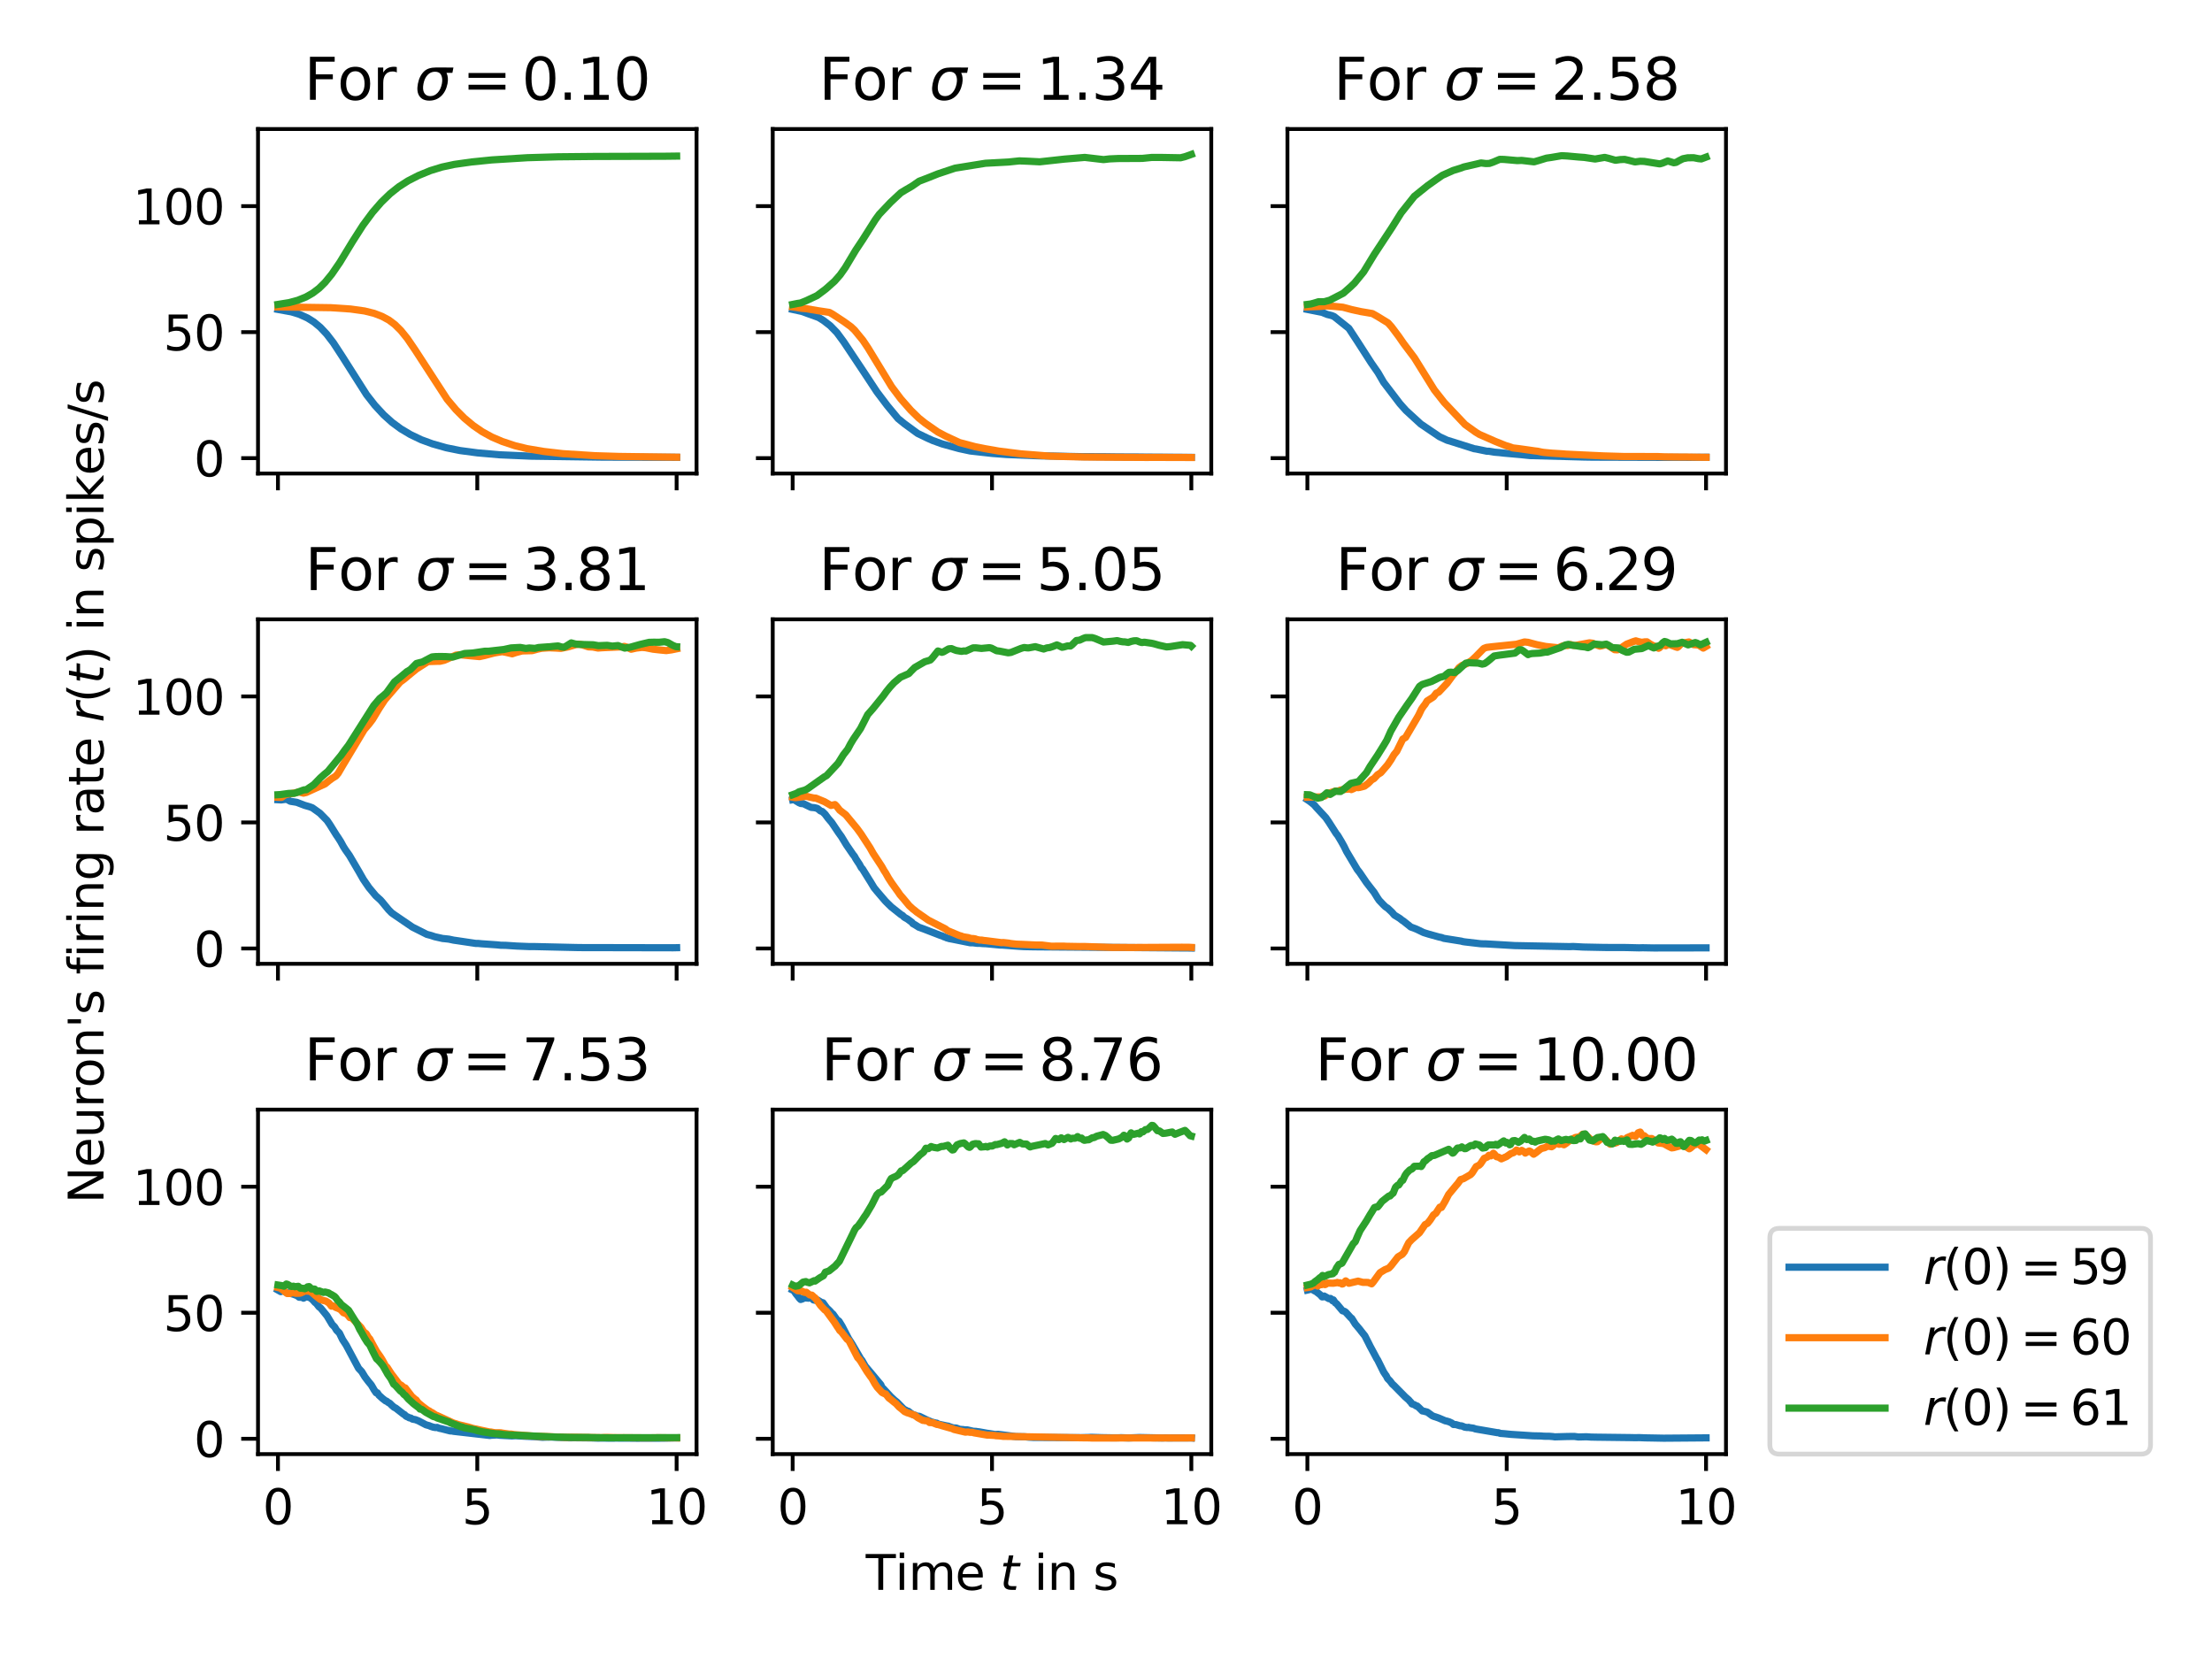 <?xml version="1.0" encoding="utf-8" standalone="no"?>
<!DOCTYPE svg PUBLIC "-//W3C//DTD SVG 1.1//EN"
  "http://www.w3.org/Graphics/SVG/1.1/DTD/svg11.dtd">
<svg xmlns:xlink="http://www.w3.org/1999/xlink" width="460.8pt" height="345.6pt" viewBox="0 0 460.8 345.6" xmlns="http://www.w3.org/2000/svg" version="1.1">
 <defs>
  <style type="text/css">*{stroke-linejoin: round; stroke-linecap: butt}</style>
 </defs>
 <g id="figure_1">
  <g id="patch_1">
   <path d="M 0 345.6 
L 460.8 345.6 
L 460.8 0 
L 0 0 
z
" style="fill: #ffffff"/>
  </g>
  <g id="axes_1">
   <g id="patch_2">
    <path d="M 53.75 98.64 
L 145.104 98.64 
L 145.104 26.88 
L 53.75 26.88 
z
" style="fill: #ffffff"/>
   </g>
   <g id="matplotlib.axis_1">
    <g id="xtick_1">
     <g id="line2d_1">
      <defs>
       <path id="m41530d3c62" d="M 0 0 
L 0 3.5 
" style="stroke: #000000; stroke-width: 0.8"/>
      </defs>
      <g>
       <use xlink:href="#m41530d3c62" x="57.902" y="98.64" style="stroke: #000000; stroke-width: 0.8"/>
      </g>
     </g>
    </g>
    <g id="xtick_2">
     <g id="line2d_2">
      <g>
       <use xlink:href="#m41530d3c62" x="99.427" y="98.64" style="stroke: #000000; stroke-width: 0.8"/>
      </g>
     </g>
    </g>
    <g id="xtick_3">
     <g id="line2d_3">
      <g>
       <use xlink:href="#m41530d3c62" x="140.952" y="98.64" style="stroke: #000000; stroke-width: 0.8"/>
      </g>
     </g>
    </g>
   </g>
   <g id="matplotlib.axis_2">
    <g id="ytick_1">
     <g id="line2d_4">
      <defs>
       <path id="ma0da1b40c5" d="M 0 0 
L -3.5 0 
" style="stroke: #000000; stroke-width: 0.8"/>
      </defs>
      <g>
       <use xlink:href="#ma0da1b40c5" x="53.75" y="95.44" style="stroke: #000000; stroke-width: 0.8"/>
      </g>
     </g>
     <g id="text_1">
      <!-- 0 -->
      <g transform="translate(40.388 99.239) scale(0.1 -0.1)">
       <defs>
        <path id="DejaVuSans-30" d="M 2034 4250 
Q 1547 4250 1301 3770 
Q 1056 3291 1056 2328 
Q 1056 1369 1301 889 
Q 1547 409 2034 409 
Q 2525 409 2770 889 
Q 3016 1369 3016 2328 
Q 3016 3291 2770 3770 
Q 2525 4250 2034 4250 
z
M 2034 4750 
Q 2819 4750 3233 4129 
Q 3647 3509 3647 2328 
Q 3647 1150 3233 529 
Q 2819 -91 2034 -91 
Q 1250 -91 836 529 
Q 422 1150 422 2328 
Q 422 3509 836 4129 
Q 1250 4750 2034 4750 
z
" transform="scale(0.016)"/>
       </defs>
       <use xlink:href="#DejaVuSans-30"/>
      </g>
     </g>
    </g>
    <g id="ytick_2">
     <g id="line2d_5">
      <g>
       <use xlink:href="#ma0da1b40c5" x="53.75" y="69.189" style="stroke: #000000; stroke-width: 0.8"/>
      </g>
     </g>
     <g id="text_2">
      <!-- 50 -->
      <g transform="translate(34.025 72.988) scale(0.1 -0.1)">
       <defs>
        <path id="DejaVuSans-35" d="M 691 4666 
L 3169 4666 
L 3169 4134 
L 1269 4134 
L 1269 2991 
Q 1406 3038 1543 3061 
Q 1681 3084 1819 3084 
Q 2600 3084 3056 2656 
Q 3513 2228 3513 1497 
Q 3513 744 3044 326 
Q 2575 -91 1722 -91 
Q 1428 -91 1123 -41 
Q 819 9 494 109 
L 494 744 
Q 775 591 1075 516 
Q 1375 441 1709 441 
Q 2250 441 2565 725 
Q 2881 1009 2881 1497 
Q 2881 1984 2565 2268 
Q 2250 2553 1709 2553 
Q 1456 2553 1204 2497 
Q 953 2441 691 2322 
L 691 4666 
z
" transform="scale(0.016)"/>
       </defs>
       <use xlink:href="#DejaVuSans-35"/>
       <use xlink:href="#DejaVuSans-30" x="63.623"/>
      </g>
     </g>
    </g>
    <g id="ytick_3">
     <g id="line2d_6">
      <g>
       <use xlink:href="#ma0da1b40c5" x="53.75" y="42.937" style="stroke: #000000; stroke-width: 0.8"/>
      </g>
     </g>
     <g id="text_3">
      <!-- 100 -->
      <g transform="translate(27.663 46.736) scale(0.1 -0.1)">
       <defs>
        <path id="DejaVuSans-31" d="M 794 531 
L 1825 531 
L 1825 4091 
L 703 3866 
L 703 4441 
L 1819 4666 
L 2450 4666 
L 2450 531 
L 3481 531 
L 3481 0 
L 794 0 
L 794 531 
z
" transform="scale(0.016)"/>
       </defs>
       <use xlink:href="#DejaVuSans-31"/>
       <use xlink:href="#DejaVuSans-30" x="63.623"/>
       <use xlink:href="#DejaVuSans-30" x="127.246"/>
      </g>
     </g>
    </g>
   </g>
   <g id="line2d_7">
    <path d="M 57.902 64.463 
L 60.729 64.974 
L 62.392 65.49 
L 64.054 66.24 
L 65.384 67.076 
L 66.715 68.181 
L 68.045 69.588 
L 69.458 71.428 
L 71.287 74.23 
L 76.358 82.213 
L 78.104 84.447 
L 79.933 86.422 
L 81.678 87.992 
L 83.507 89.34 
L 85.502 90.528 
L 87.747 91.604 
L 90.075 92.458 
L 92.984 93.282 
L 95.811 93.855 
L 99.469 94.34 
L 104.124 94.743 
L 110.692 95.029 
L 125.739 95.234 
L 140.952 95.264 
L 140.952 95.264 
" clip-path="url(#pfd514279bd)" style="fill: none; stroke: #1f77b4; stroke-width: 1.5; stroke-linecap: square"/>
   </g>
   <g id="line2d_8">
    <path d="M 57.902 63.938 
L 68.959 64.1 
L 73.033 64.374 
L 75.942 64.78 
L 77.937 65.274 
L 79.6 65.916 
L 81.013 66.678 
L 82.26 67.616 
L 83.507 68.849 
L 84.837 70.491 
L 86.5 72.934 
L 93.151 83.178 
L 94.98 85.352 
L 96.725 87.101 
L 98.554 88.629 
L 100.466 89.943 
L 102.462 91.041 
L 104.623 91.964 
L 107.283 92.85 
L 109.777 93.456 
L 113.269 94.046 
L 117.259 94.505 
L 123.91 94.929 
L 128.981 95.084 
L 140.952 95.243 
L 140.952 95.243 
" clip-path="url(#pfd514279bd)" style="fill: none; stroke: #ff7f0e; stroke-width: 1.5; stroke-linecap: square"/>
   </g>
   <g id="line2d_9">
    <path d="M 57.902 63.413 
L 60.23 63.038 
L 62.059 62.546 
L 63.722 61.871 
L 65.135 61.069 
L 66.465 60.058 
L 67.712 58.83 
L 69.125 57.102 
L 70.788 54.678 
L 73.448 50.308 
L 75.61 46.929 
L 77.605 44.234 
L 79.434 42.124 
L 81.263 40.353 
L 83.092 38.898 
L 85.004 37.672 
L 87.165 36.566 
L 89.659 35.542 
L 92.07 34.799 
L 94.647 34.246 
L 98.222 33.74 
L 102.462 33.311 
L 109.86 32.853 
L 116.261 32.664 
L 123.91 32.591 
L 138.458 32.548 
L 140.952 32.518 
L 140.952 32.518 
" clip-path="url(#pfd514279bd)" style="fill: none; stroke: #2ca02c; stroke-width: 1.5; stroke-linecap: square"/>
   </g>
   <g id="patch_3">
    <path d="M 53.75 98.64 
L 53.75 26.88 
" style="fill: none; stroke: #000000; stroke-width: 0.8; stroke-linejoin: miter; stroke-linecap: square"/>
   </g>
   <g id="patch_4">
    <path d="M 145.104 98.64 
L 145.104 26.88 
" style="fill: none; stroke: #000000; stroke-width: 0.8; stroke-linejoin: miter; stroke-linecap: square"/>
   </g>
   <g id="patch_5">
    <path d="M 53.75 98.64 
L 145.104 98.64 
" style="fill: none; stroke: #000000; stroke-width: 0.8; stroke-linejoin: miter; stroke-linecap: square"/>
   </g>
   <g id="patch_6">
    <path d="M 53.75 26.88 
L 145.104 26.88 
" style="fill: none; stroke: #000000; stroke-width: 0.8; stroke-linejoin: miter; stroke-linecap: square"/>
   </g>
   <g id="text_4">
    <!-- For $\sigma=0.10$ -->
    <g transform="translate(63.367 20.88) scale(0.12 -0.12)">
     <defs>
      <path id="DejaVuSans-46" d="M 628 4666 
L 3309 4666 
L 3309 4134 
L 1259 4134 
L 1259 2759 
L 3109 2759 
L 3109 2228 
L 1259 2228 
L 1259 0 
L 628 0 
L 628 4666 
z
" transform="scale(0.016)"/>
      <path id="DejaVuSans-6f" d="M 1959 3097 
Q 1497 3097 1228 2736 
Q 959 2375 959 1747 
Q 959 1119 1226 758 
Q 1494 397 1959 397 
Q 2419 397 2687 759 
Q 2956 1122 2956 1747 
Q 2956 2369 2687 2733 
Q 2419 3097 1959 3097 
z
M 1959 3584 
Q 2709 3584 3137 3096 
Q 3566 2609 3566 1747 
Q 3566 888 3137 398 
Q 2709 -91 1959 -91 
Q 1206 -91 779 398 
Q 353 888 353 1747 
Q 353 2609 779 3096 
Q 1206 3584 1959 3584 
z
" transform="scale(0.016)"/>
      <path id="DejaVuSans-72" d="M 2631 2963 
Q 2534 3019 2420 3045 
Q 2306 3072 2169 3072 
Q 1681 3072 1420 2755 
Q 1159 2438 1159 1844 
L 1159 0 
L 581 0 
L 581 3500 
L 1159 3500 
L 1159 2956 
Q 1341 3275 1631 3429 
Q 1922 3584 2338 3584 
Q 2397 3584 2469 3576 
Q 2541 3569 2628 3553 
L 2631 2963 
z
" transform="scale(0.016)"/>
      <path id="DejaVuSans-20" transform="scale(0.016)"/>
      <path id="DejaVuSans-Oblique-3c3" d="M 2219 3044 
Q 1744 3044 1422 2700 
Q 1081 2341 969 1747 
Q 844 1119 1044 756 
Q 1241 397 1706 397 
Q 2166 397 2503 759 
Q 2844 1122 2966 1747 
Q 3075 2319 2881 2700 
Q 2700 3044 2219 3044 
z
M 2309 3503 
L 4219 3500 
L 4106 2925 
L 3463 2925 
Q 3706 2438 3575 1747 
Q 3406 888 2884 400 
Q 2359 -91 1609 -91 
Q 856 -91 525 400 
Q 194 888 363 1747 
Q 528 2609 1050 3097 
Q 1484 3503 2309 3503 
z
" transform="scale(0.016)"/>
      <path id="DejaVuSans-3d" d="M 678 2906 
L 4684 2906 
L 4684 2381 
L 678 2381 
L 678 2906 
z
M 678 1631 
L 4684 1631 
L 4684 1100 
L 678 1100 
L 678 1631 
z
" transform="scale(0.016)"/>
      <path id="DejaVuSans-2e" d="M 684 794 
L 1344 794 
L 1344 0 
L 684 0 
L 684 794 
z
" transform="scale(0.016)"/>
     </defs>
     <use xlink:href="#DejaVuSans-46" transform="translate(0 0.781)"/>
     <use xlink:href="#DejaVuSans-6f" transform="translate(57.52 0.781)"/>
     <use xlink:href="#DejaVuSans-72" transform="translate(118.701 0.781)"/>
     <use xlink:href="#DejaVuSans-20" transform="translate(159.814 0.781)"/>
     <use xlink:href="#DejaVuSans-Oblique-3c3" transform="translate(191.602 0.781)"/>
     <use xlink:href="#DejaVuSans-3d" transform="translate(274.463 0.781)"/>
     <use xlink:href="#DejaVuSans-30" transform="translate(377.734 0.781)"/>
     <use xlink:href="#DejaVuSans-2e" transform="translate(441.357 0.781)"/>
     <use xlink:href="#DejaVuSans-31" transform="translate(473.145 0.781)"/>
     <use xlink:href="#DejaVuSans-30" transform="translate(536.768 0.781)"/>
    </g>
   </g>
  </g>
  <g id="axes_2">
   <g id="patch_7">
    <path d="M 160.975 98.64 
L 252.329 98.64 
L 252.329 26.88 
L 160.975 26.88 
z
" style="fill: #ffffff"/>
   </g>
   <g id="matplotlib.axis_3">
    <g id="xtick_4">
     <g id="line2d_10">
      <g>
       <use xlink:href="#m41530d3c62" x="165.127" y="98.64" style="stroke: #000000; stroke-width: 0.8"/>
      </g>
     </g>
    </g>
    <g id="xtick_5">
     <g id="line2d_11">
      <g>
       <use xlink:href="#m41530d3c62" x="206.652" y="98.64" style="stroke: #000000; stroke-width: 0.8"/>
      </g>
     </g>
    </g>
    <g id="xtick_6">
     <g id="line2d_12">
      <g>
       <use xlink:href="#m41530d3c62" x="248.177" y="98.64" style="stroke: #000000; stroke-width: 0.8"/>
      </g>
     </g>
    </g>
   </g>
   <g id="matplotlib.axis_4">
    <g id="ytick_4">
     <g id="line2d_13">
      <g>
       <use xlink:href="#ma0da1b40c5" x="160.975" y="95.44" style="stroke: #000000; stroke-width: 0.8"/>
      </g>
     </g>
    </g>
    <g id="ytick_5">
     <g id="line2d_14">
      <g>
       <use xlink:href="#ma0da1b40c5" x="160.975" y="69.189" style="stroke: #000000; stroke-width: 0.8"/>
      </g>
     </g>
    </g>
    <g id="ytick_6">
     <g id="line2d_15">
      <g>
       <use xlink:href="#ma0da1b40c5" x="160.975" y="42.937" style="stroke: #000000; stroke-width: 0.8"/>
      </g>
     </g>
    </g>
   </g>
   <g id="line2d_16">
    <path d="M 165.127 64.463 
L 167.04 64.878 
L 170.531 66.14 
L 171.529 66.759 
L 172.942 67.846 
L 174.355 69.302 
L 175.768 71.218 
L 179.925 77.458 
L 182.668 81.622 
L 184.83 84.484 
L 187.074 87.191 
L 188.405 88.274 
L 191.148 90.282 
L 193.226 91.288 
L 194.307 91.771 
L 194.806 91.94 
L 195.221 92.103 
L 196.302 92.488 
L 199.794 93.449 
L 202.121 93.947 
L 202.953 94.041 
L 206.694 94.459 
L 209.77 94.688 
L 215.173 94.909 
L 217.168 94.976 
L 217.917 94.981 
L 219.413 95.002 
L 222.821 95.081 
L 225.315 95.129 
L 230.137 95.15 
L 233.047 95.187 
L 236.705 95.196 
L 238.533 95.218 
L 244.02 95.249 
L 246.514 95.265 
L 248.177 95.275 
L 248.177 95.275 
" clip-path="url(#p77000fc3ed)" style="fill: none; stroke: #1f77b4; stroke-width: 1.5; stroke-linecap: square"/>
   </g>
   <g id="line2d_17">
    <path d="M 165.127 63.938 
L 165.793 64.024 
L 166.956 64.219 
L 167.954 64.304 
L 170.365 64.714 
L 172.776 65.077 
L 173.441 65.445 
L 175.768 66.975 
L 177.265 68.06 
L 178.013 68.762 
L 179.759 70.891 
L 180.84 72.508 
L 185.744 80.562 
L 187.656 83.1 
L 189.735 85.467 
L 191.397 87.089 
L 192.727 88.152 
L 195.388 90.004 
L 196.967 90.836 
L 199.877 92.191 
L 202.205 92.804 
L 203.202 93.069 
L 205.28 93.479 
L 207.193 93.809 
L 208.024 93.962 
L 212.679 94.544 
L 217.002 94.884 
L 218.582 95.011 
L 220.411 95.068 
L 225.897 95.206 
L 229.306 95.233 
L 233.047 95.257 
L 238.866 95.289 
L 240.529 95.28 
L 248.177 95.303 
L 248.177 95.303 
" clip-path="url(#p77000fc3ed)" style="fill: none; stroke: #ff7f0e; stroke-width: 1.5; stroke-linecap: square"/>
   </g>
   <g id="line2d_18">
    <path d="M 165.127 63.413 
L 166.125 63.211 
L 166.79 63.111 
L 167.954 62.639 
L 170.199 61.584 
L 172.027 60.211 
L 173.856 58.585 
L 175.02 57.26 
L 176.101 55.727 
L 178.262 52.117 
L 179.759 49.863 
L 182.336 45.786 
L 183.167 44.642 
L 185.495 42.187 
L 186.409 41.328 
L 187.656 40.16 
L 188.654 39.555 
L 189.984 38.782 
L 191.48 37.746 
L 192.478 37.368 
L 193.642 36.917 
L 195.388 36.217 
L 198.962 35.027 
L 205.28 34.009 
L 210.102 33.749 
L 212.347 33.513 
L 214.093 33.582 
L 216.586 33.71 
L 221.741 33.144 
L 225.98 32.791 
L 227.643 32.985 
L 229.888 33.247 
L 231.135 33.102 
L 232.88 33.024 
L 237.952 32.997 
L 239.947 32.793 
L 242.191 32.802 
L 245.932 32.868 
L 246.847 32.639 
L 248.177 32.166 
L 248.177 32.166 
" clip-path="url(#p77000fc3ed)" style="fill: none; stroke: #2ca02c; stroke-width: 1.5; stroke-linecap: square"/>
   </g>
   <g id="patch_8">
    <path d="M 160.975 98.64 
L 160.975 26.88 
" style="fill: none; stroke: #000000; stroke-width: 0.8; stroke-linejoin: miter; stroke-linecap: square"/>
   </g>
   <g id="patch_9">
    <path d="M 252.329 98.64 
L 252.329 26.88 
" style="fill: none; stroke: #000000; stroke-width: 0.8; stroke-linejoin: miter; stroke-linecap: square"/>
   </g>
   <g id="patch_10">
    <path d="M 160.975 98.64 
L 252.329 98.64 
" style="fill: none; stroke: #000000; stroke-width: 0.8; stroke-linejoin: miter; stroke-linecap: square"/>
   </g>
   <g id="patch_11">
    <path d="M 160.975 26.88 
L 252.329 26.88 
" style="fill: none; stroke: #000000; stroke-width: 0.8; stroke-linejoin: miter; stroke-linecap: square"/>
   </g>
   <g id="text_5">
    <!-- For $\sigma=1.34$ -->
    <g transform="translate(170.592 20.88) scale(0.12 -0.12)">
     <defs>
      <path id="DejaVuSans-33" d="M 2597 2516 
Q 3050 2419 3304 2112 
Q 3559 1806 3559 1356 
Q 3559 666 3084 287 
Q 2609 -91 1734 -91 
Q 1441 -91 1130 -33 
Q 819 25 488 141 
L 488 750 
Q 750 597 1062 519 
Q 1375 441 1716 441 
Q 2309 441 2620 675 
Q 2931 909 2931 1356 
Q 2931 1769 2642 2001 
Q 2353 2234 1838 2234 
L 1294 2234 
L 1294 2753 
L 1863 2753 
Q 2328 2753 2575 2939 
Q 2822 3125 2822 3475 
Q 2822 3834 2567 4026 
Q 2313 4219 1838 4219 
Q 1578 4219 1281 4162 
Q 984 4106 628 3988 
L 628 4550 
Q 988 4650 1302 4700 
Q 1616 4750 1894 4750 
Q 2613 4750 3031 4423 
Q 3450 4097 3450 3541 
Q 3450 3153 3228 2886 
Q 3006 2619 2597 2516 
z
" transform="scale(0.016)"/>
      <path id="DejaVuSans-34" d="M 2419 4116 
L 825 1625 
L 2419 1625 
L 2419 4116 
z
M 2253 4666 
L 3047 4666 
L 3047 1625 
L 3713 1625 
L 3713 1100 
L 3047 1100 
L 3047 0 
L 2419 0 
L 2419 1100 
L 313 1100 
L 313 1709 
L 2253 4666 
z
" transform="scale(0.016)"/>
     </defs>
     <use xlink:href="#DejaVuSans-46" transform="translate(0 0.781)"/>
     <use xlink:href="#DejaVuSans-6f" transform="translate(57.52 0.781)"/>
     <use xlink:href="#DejaVuSans-72" transform="translate(118.701 0.781)"/>
     <use xlink:href="#DejaVuSans-20" transform="translate(159.814 0.781)"/>
     <use xlink:href="#DejaVuSans-Oblique-3c3" transform="translate(191.602 0.781)"/>
     <use xlink:href="#DejaVuSans-3d" transform="translate(274.463 0.781)"/>
     <use xlink:href="#DejaVuSans-31" transform="translate(377.734 0.781)"/>
     <use xlink:href="#DejaVuSans-2e" transform="translate(441.357 0.781)"/>
     <use xlink:href="#DejaVuSans-33" transform="translate(473.145 0.781)"/>
     <use xlink:href="#DejaVuSans-34" transform="translate(536.768 0.781)"/>
    </g>
   </g>
  </g>
  <g id="axes_3">
   <g id="patch_12">
    <path d="M 268.2 98.64 
L 359.554 98.64 
L 359.554 26.88 
L 268.2 26.88 
z
" style="fill: #ffffff"/>
   </g>
   <g id="matplotlib.axis_5">
    <g id="xtick_7">
     <g id="line2d_19">
      <g>
       <use xlink:href="#m41530d3c62" x="272.352" y="98.64" style="stroke: #000000; stroke-width: 0.8"/>
      </g>
     </g>
    </g>
    <g id="xtick_8">
     <g id="line2d_20">
      <g>
       <use xlink:href="#m41530d3c62" x="313.877" y="98.64" style="stroke: #000000; stroke-width: 0.8"/>
      </g>
     </g>
    </g>
    <g id="xtick_9">
     <g id="line2d_21">
      <g>
       <use xlink:href="#m41530d3c62" x="355.402" y="98.64" style="stroke: #000000; stroke-width: 0.8"/>
      </g>
     </g>
    </g>
   </g>
   <g id="matplotlib.axis_6">
    <g id="ytick_7">
     <g id="line2d_22">
      <g>
       <use xlink:href="#ma0da1b40c5" x="268.2" y="95.44" style="stroke: #000000; stroke-width: 0.8"/>
      </g>
     </g>
    </g>
    <g id="ytick_8">
     <g id="line2d_23">
      <g>
       <use xlink:href="#ma0da1b40c5" x="268.2" y="69.189" style="stroke: #000000; stroke-width: 0.8"/>
      </g>
     </g>
    </g>
    <g id="ytick_9">
     <g id="line2d_24">
      <g>
       <use xlink:href="#ma0da1b40c5" x="268.2" y="42.937" style="stroke: #000000; stroke-width: 0.8"/>
      </g>
     </g>
    </g>
   </g>
   <g id="line2d_25">
    <path d="M 272.352 64.463 
L 273.35 64.661 
L 275.428 65.072 
L 276.426 65.488 
L 277.424 65.736 
L 277.922 65.943 
L 280.998 68.403 
L 282.91 71.327 
L 285.654 75.599 
L 287.067 77.627 
L 288.231 79.636 
L 291.639 84.102 
L 292.886 85.5 
L 295.962 88.322 
L 299.869 90.968 
L 301.449 91.704 
L 302.696 92.086 
L 307.102 93.479 
L 307.518 93.538 
L 309.762 94.001 
L 310.178 94.006 
L 311.342 94.202 
L 312.339 94.283 
L 313.337 94.396 
L 316.828 94.705 
L 318.74 94.904 
L 329.88 95.203 
L 331.792 95.233 
L 345.592 95.276 
L 346.839 95.28 
L 350.081 95.263 
L 351.827 95.278 
L 355.402 95.248 
L 355.402 95.248 
" clip-path="url(#pffbc6e1b83)" style="fill: none; stroke: #1f77b4; stroke-width: 1.5; stroke-linecap: square"/>
   </g>
   <g id="line2d_26">
    <path d="M 272.352 63.938 
L 275.096 63.838 
L 276.26 63.72 
L 276.842 63.749 
L 278.005 63.83 
L 279.751 64.004 
L 281.58 64.492 
L 283.492 64.911 
L 284.905 65.147 
L 285.903 65.322 
L 286.901 65.885 
L 289.145 67.258 
L 289.893 68.096 
L 291.39 70.095 
L 292.387 71.539 
L 294.632 74.518 
L 298.789 81.215 
L 300.867 83.859 
L 305.19 88.431 
L 307.434 90.042 
L 308.183 90.495 
L 311.508 91.957 
L 313.586 92.79 
L 314.584 93.102 
L 315.166 93.31 
L 316.246 93.437 
L 318.408 93.739 
L 319.655 93.92 
L 320.32 93.999 
L 321.151 94.177 
L 321.484 94.229 
L 321.816 94.266 
L 323.23 94.4 
L 325.557 94.543 
L 326.139 94.595 
L 329.465 94.76 
L 333.039 94.926 
L 334.037 94.972 
L 338.193 95.093 
L 339.524 95.093 
L 345.426 95.113 
L 346.756 95.17 
L 350.331 95.209 
L 351.079 95.204 
L 355.402 95.269 
L 355.402 95.269 
" clip-path="url(#pffbc6e1b83)" style="fill: none; stroke: #ff7f0e; stroke-width: 1.5; stroke-linecap: square"/>
   </g>
   <g id="line2d_27">
    <path d="M 272.352 63.413 
L 273.101 63.316 
L 274.181 63.007 
L 274.68 62.851 
L 275.844 62.858 
L 277.008 62.541 
L 279.834 61.083 
L 281.248 59.841 
L 282.162 58.968 
L 284.074 56.635 
L 286.319 52.947 
L 289.977 47.391 
L 291.889 44.336 
L 294.632 40.89 
L 297.375 38.688 
L 299.204 37.39 
L 300.451 36.528 
L 302.696 35.52 
L 304.358 35.003 
L 304.94 34.779 
L 307.684 34.146 
L 308.515 33.942 
L 309.513 34.067 
L 310.261 34.048 
L 311.009 33.79 
L 312.422 33.193 
L 313.337 33.213 
L 316.08 33.455 
L 316.995 33.415 
L 319.572 33.713 
L 320.569 33.429 
L 322.149 32.942 
L 323.146 32.8 
L 325.308 32.434 
L 326.472 32.493 
L 328.883 32.712 
L 330.046 32.794 
L 332.291 33.127 
L 334.286 32.783 
L 335.118 32.985 
L 336.531 33.387 
L 337.528 33.246 
L 338.443 33.204 
L 339.357 33.412 
L 340.604 33.732 
L 341.685 33.593 
L 342.516 33.621 
L 345.758 34.141 
L 346.34 33.976 
L 347.421 33.531 
L 347.92 33.678 
L 348.668 33.904 
L 349.167 33.828 
L 349.832 33.446 
L 350.58 33.067 
L 351.578 32.871 
L 352.825 32.856 
L 353.822 33.053 
L 354.404 33.108 
L 354.986 32.89 
L 355.402 32.733 
L 355.402 32.733 
" clip-path="url(#pffbc6e1b83)" style="fill: none; stroke: #2ca02c; stroke-width: 1.5; stroke-linecap: square"/>
   </g>
   <g id="patch_13">
    <path d="M 268.2 98.64 
L 268.2 26.88 
" style="fill: none; stroke: #000000; stroke-width: 0.8; stroke-linejoin: miter; stroke-linecap: square"/>
   </g>
   <g id="patch_14">
    <path d="M 359.554 98.64 
L 359.554 26.88 
" style="fill: none; stroke: #000000; stroke-width: 0.8; stroke-linejoin: miter; stroke-linecap: square"/>
   </g>
   <g id="patch_15">
    <path d="M 268.2 98.64 
L 359.554 98.64 
" style="fill: none; stroke: #000000; stroke-width: 0.8; stroke-linejoin: miter; stroke-linecap: square"/>
   </g>
   <g id="patch_16">
    <path d="M 268.2 26.88 
L 359.554 26.88 
" style="fill: none; stroke: #000000; stroke-width: 0.8; stroke-linejoin: miter; stroke-linecap: square"/>
   </g>
   <g id="text_6">
    <!-- For $\sigma=2.58$ -->
    <g transform="translate(277.817 20.88) scale(0.12 -0.12)">
     <defs>
      <path id="DejaVuSans-32" d="M 1228 531 
L 3431 531 
L 3431 0 
L 469 0 
L 469 531 
Q 828 903 1448 1529 
Q 2069 2156 2228 2338 
Q 2531 2678 2651 2914 
Q 2772 3150 2772 3378 
Q 2772 3750 2511 3984 
Q 2250 4219 1831 4219 
Q 1534 4219 1204 4116 
Q 875 4013 500 3803 
L 500 4441 
Q 881 4594 1212 4672 
Q 1544 4750 1819 4750 
Q 2544 4750 2975 4387 
Q 3406 4025 3406 3419 
Q 3406 3131 3298 2873 
Q 3191 2616 2906 2266 
Q 2828 2175 2409 1742 
Q 1991 1309 1228 531 
z
" transform="scale(0.016)"/>
      <path id="DejaVuSans-38" d="M 2034 2216 
Q 1584 2216 1326 1975 
Q 1069 1734 1069 1313 
Q 1069 891 1326 650 
Q 1584 409 2034 409 
Q 2484 409 2743 651 
Q 3003 894 3003 1313 
Q 3003 1734 2745 1975 
Q 2488 2216 2034 2216 
z
M 1403 2484 
Q 997 2584 770 2862 
Q 544 3141 544 3541 
Q 544 4100 942 4425 
Q 1341 4750 2034 4750 
Q 2731 4750 3128 4425 
Q 3525 4100 3525 3541 
Q 3525 3141 3298 2862 
Q 3072 2584 2669 2484 
Q 3125 2378 3379 2068 
Q 3634 1759 3634 1313 
Q 3634 634 3220 271 
Q 2806 -91 2034 -91 
Q 1263 -91 848 271 
Q 434 634 434 1313 
Q 434 1759 690 2068 
Q 947 2378 1403 2484 
z
M 1172 3481 
Q 1172 3119 1398 2916 
Q 1625 2713 2034 2713 
Q 2441 2713 2670 2916 
Q 2900 3119 2900 3481 
Q 2900 3844 2670 4047 
Q 2441 4250 2034 4250 
Q 1625 4250 1398 4047 
Q 1172 3844 1172 3481 
z
" transform="scale(0.016)"/>
     </defs>
     <use xlink:href="#DejaVuSans-46" transform="translate(0 0.781)"/>
     <use xlink:href="#DejaVuSans-6f" transform="translate(57.52 0.781)"/>
     <use xlink:href="#DejaVuSans-72" transform="translate(118.701 0.781)"/>
     <use xlink:href="#DejaVuSans-20" transform="translate(159.814 0.781)"/>
     <use xlink:href="#DejaVuSans-Oblique-3c3" transform="translate(191.602 0.781)"/>
     <use xlink:href="#DejaVuSans-3d" transform="translate(274.463 0.781)"/>
     <use xlink:href="#DejaVuSans-32" transform="translate(377.734 0.781)"/>
     <use xlink:href="#DejaVuSans-2e" transform="translate(441.357 0.781)"/>
     <use xlink:href="#DejaVuSans-35" transform="translate(473.145 0.781)"/>
     <use xlink:href="#DejaVuSans-38" transform="translate(536.768 0.781)"/>
    </g>
   </g>
  </g>
  <g id="axes_4">
   <g id="patch_17">
    <path d="M 53.75 200.78 
L 145.104 200.78 
L 145.104 129.02 
L 53.75 129.02 
z
" style="fill: #ffffff"/>
   </g>
   <g id="matplotlib.axis_7">
    <g id="xtick_10">
     <g id="line2d_28">
      <g>
       <use xlink:href="#m41530d3c62" x="57.902" y="200.78" style="stroke: #000000; stroke-width: 0.8"/>
      </g>
     </g>
    </g>
    <g id="xtick_11">
     <g id="line2d_29">
      <g>
       <use xlink:href="#m41530d3c62" x="99.427" y="200.78" style="stroke: #000000; stroke-width: 0.8"/>
      </g>
     </g>
    </g>
    <g id="xtick_12">
     <g id="line2d_30">
      <g>
       <use xlink:href="#m41530d3c62" x="140.952" y="200.78" style="stroke: #000000; stroke-width: 0.8"/>
      </g>
     </g>
    </g>
   </g>
   <g id="matplotlib.axis_8">
    <g id="ytick_10">
     <g id="line2d_31">
      <g>
       <use xlink:href="#ma0da1b40c5" x="53.75" y="197.58" style="stroke: #000000; stroke-width: 0.8"/>
      </g>
     </g>
     <g id="text_7">
      <!-- 0 -->
      <g transform="translate(40.388 201.379) scale(0.1 -0.1)">
       <use xlink:href="#DejaVuSans-30"/>
      </g>
     </g>
    </g>
    <g id="ytick_11">
     <g id="line2d_32">
      <g>
       <use xlink:href="#ma0da1b40c5" x="53.75" y="171.329" style="stroke: #000000; stroke-width: 0.8"/>
      </g>
     </g>
     <g id="text_8">
      <!-- 50 -->
      <g transform="translate(34.025 175.128) scale(0.1 -0.1)">
       <use xlink:href="#DejaVuSans-35"/>
       <use xlink:href="#DejaVuSans-30" x="63.623"/>
      </g>
     </g>
    </g>
    <g id="ytick_12">
     <g id="line2d_33">
      <g>
       <use xlink:href="#ma0da1b40c5" x="53.75" y="145.077" style="stroke: #000000; stroke-width: 0.8"/>
      </g>
     </g>
     <g id="text_9">
      <!-- 100 -->
      <g transform="translate(27.663 148.876) scale(0.1 -0.1)">
       <use xlink:href="#DejaVuSans-31"/>
       <use xlink:href="#DejaVuSans-30" x="63.623"/>
       <use xlink:href="#DejaVuSans-30" x="127.246"/>
      </g>
     </g>
    </g>
    <g id="text_10">
     <!-- Neuron's firing rate $r(t)$ in spikes/s -->
     <g transform="translate(21.562 250.7) rotate(-90) scale(0.1 -0.1)">
      <defs>
       <path id="DejaVuSans-4e" d="M 628 4666 
L 1478 4666 
L 3547 763 
L 3547 4666 
L 4159 4666 
L 4159 0 
L 3309 0 
L 1241 3903 
L 1241 0 
L 628 0 
L 628 4666 
z
" transform="scale(0.016)"/>
       <path id="DejaVuSans-65" d="M 3597 1894 
L 3597 1613 
L 953 1613 
Q 991 1019 1311 708 
Q 1631 397 2203 397 
Q 2534 397 2845 478 
Q 3156 559 3463 722 
L 3463 178 
Q 3153 47 2828 -22 
Q 2503 -91 2169 -91 
Q 1331 -91 842 396 
Q 353 884 353 1716 
Q 353 2575 817 3079 
Q 1281 3584 2069 3584 
Q 2775 3584 3186 3129 
Q 3597 2675 3597 1894 
z
M 3022 2063 
Q 3016 2534 2758 2815 
Q 2500 3097 2075 3097 
Q 1594 3097 1305 2825 
Q 1016 2553 972 2059 
L 3022 2063 
z
" transform="scale(0.016)"/>
       <path id="DejaVuSans-75" d="M 544 1381 
L 544 3500 
L 1119 3500 
L 1119 1403 
Q 1119 906 1312 657 
Q 1506 409 1894 409 
Q 2359 409 2629 706 
Q 2900 1003 2900 1516 
L 2900 3500 
L 3475 3500 
L 3475 0 
L 2900 0 
L 2900 538 
Q 2691 219 2414 64 
Q 2138 -91 1772 -91 
Q 1169 -91 856 284 
Q 544 659 544 1381 
z
M 1991 3584 
L 1991 3584 
z
" transform="scale(0.016)"/>
       <path id="DejaVuSans-6e" d="M 3513 2113 
L 3513 0 
L 2938 0 
L 2938 2094 
Q 2938 2591 2744 2837 
Q 2550 3084 2163 3084 
Q 1697 3084 1428 2787 
Q 1159 2491 1159 1978 
L 1159 0 
L 581 0 
L 581 3500 
L 1159 3500 
L 1159 2956 
Q 1366 3272 1645 3428 
Q 1925 3584 2291 3584 
Q 2894 3584 3203 3211 
Q 3513 2838 3513 2113 
z
" transform="scale(0.016)"/>
       <path id="DejaVuSans-27" d="M 1147 4666 
L 1147 2931 
L 616 2931 
L 616 4666 
L 1147 4666 
z
" transform="scale(0.016)"/>
       <path id="DejaVuSans-73" d="M 2834 3397 
L 2834 2853 
Q 2591 2978 2328 3040 
Q 2066 3103 1784 3103 
Q 1356 3103 1142 2972 
Q 928 2841 928 2578 
Q 928 2378 1081 2264 
Q 1234 2150 1697 2047 
L 1894 2003 
Q 2506 1872 2764 1633 
Q 3022 1394 3022 966 
Q 3022 478 2636 193 
Q 2250 -91 1575 -91 
Q 1294 -91 989 -36 
Q 684 19 347 128 
L 347 722 
Q 666 556 975 473 
Q 1284 391 1588 391 
Q 1994 391 2212 530 
Q 2431 669 2431 922 
Q 2431 1156 2273 1281 
Q 2116 1406 1581 1522 
L 1381 1569 
Q 847 1681 609 1914 
Q 372 2147 372 2553 
Q 372 3047 722 3315 
Q 1072 3584 1716 3584 
Q 2034 3584 2315 3537 
Q 2597 3491 2834 3397 
z
" transform="scale(0.016)"/>
       <path id="DejaVuSans-66" d="M 2375 4863 
L 2375 4384 
L 1825 4384 
Q 1516 4384 1395 4259 
Q 1275 4134 1275 3809 
L 1275 3500 
L 2222 3500 
L 2222 3053 
L 1275 3053 
L 1275 0 
L 697 0 
L 697 3053 
L 147 3053 
L 147 3500 
L 697 3500 
L 697 3744 
Q 697 4328 969 4595 
Q 1241 4863 1831 4863 
L 2375 4863 
z
" transform="scale(0.016)"/>
       <path id="DejaVuSans-69" d="M 603 3500 
L 1178 3500 
L 1178 0 
L 603 0 
L 603 3500 
z
M 603 4863 
L 1178 4863 
L 1178 4134 
L 603 4134 
L 603 4863 
z
" transform="scale(0.016)"/>
       <path id="DejaVuSans-67" d="M 2906 1791 
Q 2906 2416 2648 2759 
Q 2391 3103 1925 3103 
Q 1463 3103 1205 2759 
Q 947 2416 947 1791 
Q 947 1169 1205 825 
Q 1463 481 1925 481 
Q 2391 481 2648 825 
Q 2906 1169 2906 1791 
z
M 3481 434 
Q 3481 -459 3084 -895 
Q 2688 -1331 1869 -1331 
Q 1566 -1331 1297 -1286 
Q 1028 -1241 775 -1147 
L 775 -588 
Q 1028 -725 1275 -790 
Q 1522 -856 1778 -856 
Q 2344 -856 2625 -561 
Q 2906 -266 2906 331 
L 2906 616 
Q 2728 306 2450 153 
Q 2172 0 1784 0 
Q 1141 0 747 490 
Q 353 981 353 1791 
Q 353 2603 747 3093 
Q 1141 3584 1784 3584 
Q 2172 3584 2450 3431 
Q 2728 3278 2906 2969 
L 2906 3500 
L 3481 3500 
L 3481 434 
z
" transform="scale(0.016)"/>
       <path id="DejaVuSans-61" d="M 2194 1759 
Q 1497 1759 1228 1600 
Q 959 1441 959 1056 
Q 959 750 1161 570 
Q 1363 391 1709 391 
Q 2188 391 2477 730 
Q 2766 1069 2766 1631 
L 2766 1759 
L 2194 1759 
z
M 3341 1997 
L 3341 0 
L 2766 0 
L 2766 531 
Q 2569 213 2275 61 
Q 1981 -91 1556 -91 
Q 1019 -91 701 211 
Q 384 513 384 1019 
Q 384 1609 779 1909 
Q 1175 2209 1959 2209 
L 2766 2209 
L 2766 2266 
Q 2766 2663 2505 2880 
Q 2244 3097 1772 3097 
Q 1472 3097 1187 3025 
Q 903 2953 641 2809 
L 641 3341 
Q 956 3463 1253 3523 
Q 1550 3584 1831 3584 
Q 2591 3584 2966 3190 
Q 3341 2797 3341 1997 
z
" transform="scale(0.016)"/>
       <path id="DejaVuSans-74" d="M 1172 4494 
L 1172 3500 
L 2356 3500 
L 2356 3053 
L 1172 3053 
L 1172 1153 
Q 1172 725 1289 603 
Q 1406 481 1766 481 
L 2356 481 
L 2356 0 
L 1766 0 
Q 1100 0 847 248 
Q 594 497 594 1153 
L 594 3053 
L 172 3053 
L 172 3500 
L 594 3500 
L 594 4494 
L 1172 4494 
z
" transform="scale(0.016)"/>
       <path id="DejaVuSans-Oblique-72" d="M 2853 2969 
Q 2766 3016 2653 3041 
Q 2541 3066 2413 3066 
Q 1953 3066 1609 2717 
Q 1266 2369 1153 1784 
L 800 0 
L 225 0 
L 909 3500 
L 1484 3500 
L 1375 2956 
Q 1603 3259 1920 3421 
Q 2238 3584 2597 3584 
Q 2691 3584 2781 3573 
Q 2872 3563 2963 3538 
L 2853 2969 
z
" transform="scale(0.016)"/>
       <path id="DejaVuSans-28" d="M 1984 4856 
Q 1566 4138 1362 3434 
Q 1159 2731 1159 2009 
Q 1159 1288 1364 580 
Q 1569 -128 1984 -844 
L 1484 -844 
Q 1016 -109 783 600 
Q 550 1309 550 2009 
Q 550 2706 781 3412 
Q 1013 4119 1484 4856 
L 1984 4856 
z
" transform="scale(0.016)"/>
       <path id="DejaVuSans-Oblique-74" d="M 2706 3500 
L 2619 3053 
L 1472 3053 
L 1100 1153 
Q 1081 1047 1072 975 
Q 1063 903 1063 863 
Q 1063 663 1183 572 
Q 1303 481 1569 481 
L 2150 481 
L 2053 0 
L 1503 0 
Q 991 0 739 200 
Q 488 400 488 806 
Q 488 878 497 964 
Q 506 1050 525 1153 
L 897 3053 
L 409 3053 
L 500 3500 
L 978 3500 
L 1172 4494 
L 1747 4494 
L 1556 3500 
L 2706 3500 
z
" transform="scale(0.016)"/>
       <path id="DejaVuSans-29" d="M 513 4856 
L 1013 4856 
Q 1481 4119 1714 3412 
Q 1947 2706 1947 2009 
Q 1947 1309 1714 600 
Q 1481 -109 1013 -844 
L 513 -844 
Q 928 -128 1133 580 
Q 1338 1288 1338 2009 
Q 1338 2731 1133 3434 
Q 928 4138 513 4856 
z
" transform="scale(0.016)"/>
       <path id="DejaVuSans-70" d="M 1159 525 
L 1159 -1331 
L 581 -1331 
L 581 3500 
L 1159 3500 
L 1159 2969 
Q 1341 3281 1617 3432 
Q 1894 3584 2278 3584 
Q 2916 3584 3314 3078 
Q 3713 2572 3713 1747 
Q 3713 922 3314 415 
Q 2916 -91 2278 -91 
Q 1894 -91 1617 61 
Q 1341 213 1159 525 
z
M 3116 1747 
Q 3116 2381 2855 2742 
Q 2594 3103 2138 3103 
Q 1681 3103 1420 2742 
Q 1159 2381 1159 1747 
Q 1159 1113 1420 752 
Q 1681 391 2138 391 
Q 2594 391 2855 752 
Q 3116 1113 3116 1747 
z
" transform="scale(0.016)"/>
       <path id="DejaVuSans-6b" d="M 581 4863 
L 1159 4863 
L 1159 1991 
L 2875 3500 
L 3609 3500 
L 1753 1863 
L 3688 0 
L 2938 0 
L 1159 1709 
L 1159 0 
L 581 0 
L 581 4863 
z
" transform="scale(0.016)"/>
       <path id="DejaVuSans-2f" d="M 1625 4666 
L 2156 4666 
L 531 -594 
L 0 -594 
L 1625 4666 
z
" transform="scale(0.016)"/>
      </defs>
      <use xlink:href="#DejaVuSans-4e" transform="translate(0 0.016)"/>
      <use xlink:href="#DejaVuSans-65" transform="translate(74.805 0.016)"/>
      <use xlink:href="#DejaVuSans-75" transform="translate(136.328 0.016)"/>
      <use xlink:href="#DejaVuSans-72" transform="translate(199.707 0.016)"/>
      <use xlink:href="#DejaVuSans-6f" transform="translate(240.82 0.016)"/>
      <use xlink:href="#DejaVuSans-6e" transform="translate(302.002 0.016)"/>
      <use xlink:href="#DejaVuSans-27" transform="translate(365.381 0.016)"/>
      <use xlink:href="#DejaVuSans-73" transform="translate(392.871 0.016)"/>
      <use xlink:href="#DejaVuSans-20" transform="translate(444.971 0.016)"/>
      <use xlink:href="#DejaVuSans-66" transform="translate(476.758 0.016)"/>
      <use xlink:href="#DejaVuSans-69" transform="translate(511.963 0.016)"/>
      <use xlink:href="#DejaVuSans-72" transform="translate(539.746 0.016)"/>
      <use xlink:href="#DejaVuSans-69" transform="translate(580.859 0.016)"/>
      <use xlink:href="#DejaVuSans-6e" transform="translate(608.643 0.016)"/>
      <use xlink:href="#DejaVuSans-67" transform="translate(672.021 0.016)"/>
      <use xlink:href="#DejaVuSans-20" transform="translate(735.498 0.016)"/>
      <use xlink:href="#DejaVuSans-72" transform="translate(767.285 0.016)"/>
      <use xlink:href="#DejaVuSans-61" transform="translate(808.398 0.016)"/>
      <use xlink:href="#DejaVuSans-74" transform="translate(869.678 0.016)"/>
      <use xlink:href="#DejaVuSans-65" transform="translate(908.887 0.016)"/>
      <use xlink:href="#DejaVuSans-20" transform="translate(970.41 0.016)"/>
      <use xlink:href="#DejaVuSans-Oblique-72" transform="translate(1002.197 0.016)"/>
      <use xlink:href="#DejaVuSans-28" transform="translate(1043.311 0.016)"/>
      <use xlink:href="#DejaVuSans-Oblique-74" transform="translate(1082.324 0.016)"/>
      <use xlink:href="#DejaVuSans-29" transform="translate(1121.533 0.016)"/>
      <use xlink:href="#DejaVuSans-20" transform="translate(1160.547 0.016)"/>
      <use xlink:href="#DejaVuSans-69" transform="translate(1192.334 0.016)"/>
      <use xlink:href="#DejaVuSans-6e" transform="translate(1220.117 0.016)"/>
      <use xlink:href="#DejaVuSans-20" transform="translate(1283.496 0.016)"/>
      <use xlink:href="#DejaVuSans-73" transform="translate(1315.283 0.016)"/>
      <use xlink:href="#DejaVuSans-70" transform="translate(1367.383 0.016)"/>
      <use xlink:href="#DejaVuSans-69" transform="translate(1430.859 0.016)"/>
      <use xlink:href="#DejaVuSans-6b" transform="translate(1458.643 0.016)"/>
      <use xlink:href="#DejaVuSans-65" transform="translate(1516.553 0.016)"/>
      <use xlink:href="#DejaVuSans-73" transform="translate(1578.076 0.016)"/>
      <use xlink:href="#DejaVuSans-2f" transform="translate(1630.176 0.016)"/>
      <use xlink:href="#DejaVuSans-73" transform="translate(1663.867 0.016)"/>
     </g>
    </g>
   </g>
   <g id="line2d_34">
    <path d="M 57.902 166.603 
L 58.568 166.639 
L 59.648 166.498 
L 59.981 166.64 
L 60.48 166.918 
L 61.81 167.135 
L 63.472 167.772 
L 63.971 167.914 
L 64.47 168.057 
L 65.052 168.269 
L 66.631 169.395 
L 68.128 170.912 
L 68.71 171.767 
L 70.04 173.905 
L 70.372 174.386 
L 70.954 175.293 
L 71.536 176.362 
L 71.952 177.014 
L 72.783 178.19 
L 74.778 181.588 
L 75.693 183.198 
L 76.857 184.899 
L 78.27 186.595 
L 79.268 187.5 
L 79.6 187.875 
L 80.93 189.495 
L 81.595 190.172 
L 82.011 190.471 
L 85.918 193.135 
L 88.911 194.641 
L 89.825 194.886 
L 90.574 195.138 
L 92.236 195.509 
L 92.569 195.536 
L 93.483 195.635 
L 94.148 195.775 
L 94.481 195.849 
L 95.063 195.93 
L 99.136 196.536 
L 99.635 196.538 
L 100.383 196.609 
L 100.965 196.648 
L 103.542 196.831 
L 104.29 196.909 
L 105.371 196.931 
L 107.616 197.08 
L 110.359 197.192 
L 111.19 197.183 
L 120.086 197.387 
L 121.915 197.409 
L 124.076 197.41 
L 126.819 197.404 
L 128.149 197.417 
L 130.56 197.418 
L 140.287 197.438 
L 140.952 197.422 
L 140.952 197.422 
" clip-path="url(#p0928cc9619)" style="fill: none; stroke: #1f77b4; stroke-width: 1.5; stroke-linecap: square"/>
   </g>
   <g id="line2d_35">
    <path d="M 57.902 166.078 
L 58.651 166.104 
L 59.149 165.747 
L 59.565 165.532 
L 62.308 164.992 
L 63.223 165.224 
L 63.805 165.087 
L 67.712 163.303 
L 68.543 162.62 
L 69.208 162.128 
L 69.957 161.67 
L 70.455 161.082 
L 71.37 159.515 
L 75.111 153.273 
L 75.859 152.02 
L 76.857 150.86 
L 77.605 149.874 
L 79.018 147.525 
L 80.182 145.761 
L 83.341 142.101 
L 84.255 141.42 
L 85.17 140.655 
L 86.749 139.361 
L 89.16 137.821 
L 90.989 137.766 
L 91.654 137.756 
L 92.569 137.542 
L 94.98 136.471 
L 95.728 136.393 
L 97.723 136.586 
L 99.884 136.786 
L 100.882 136.576 
L 102.877 136.053 
L 103.625 135.913 
L 104.623 135.761 
L 105.371 135.893 
L 106.701 136.201 
L 107.449 135.949 
L 108.78 135.602 
L 109.86 135.573 
L 110.858 135.54 
L 111.939 135.241 
L 112.853 135.044 
L 114.433 134.948 
L 115.68 134.998 
L 116.843 135.066 
L 118.34 134.761 
L 119.919 134.301 
L 120.584 134.178 
L 121.166 134.298 
L 122.58 134.754 
L 123.494 134.791 
L 124.575 135.002 
L 125.406 134.938 
L 128.482 134.796 
L 129.563 134.754 
L 130.061 134.65 
L 130.477 134.775 
L 131.475 135.249 
L 132.555 135.006 
L 133.719 134.871 
L 134.468 134.931 
L 136.047 135.24 
L 137.46 135.399 
L 138.79 135.53 
L 139.871 135.383 
L 140.952 135.162 
L 140.952 135.162 
" clip-path="url(#p0928cc9619)" style="fill: none; stroke: #ff7f0e; stroke-width: 1.5; stroke-linecap: square"/>
   </g>
   <g id="line2d_36">
    <path d="M 57.902 165.553 
L 58.401 165.524 
L 60.147 165.281 
L 61.311 165.269 
L 62.392 164.888 
L 63.057 164.638 
L 63.389 164.534 
L 63.805 164.521 
L 64.636 163.944 
L 65.052 163.669 
L 65.384 163.441 
L 66.715 162.063 
L 67.629 161.247 
L 68.294 160.708 
L 71.037 157.373 
L 71.786 156.323 
L 72.617 155.234 
L 77.854 146.981 
L 79.101 145.517 
L 79.849 144.916 
L 80.515 144.332 
L 81.18 143.418 
L 82.177 142.043 
L 83.341 141.116 
L 84.754 139.923 
L 85.502 139.477 
L 86.749 138.215 
L 87.331 138.057 
L 87.996 137.9 
L 89.992 136.848 
L 90.74 136.78 
L 91.654 136.766 
L 92.818 136.777 
L 94.315 136.877 
L 96.808 136.129 
L 97.723 136.078 
L 98.471 136.036 
L 100.965 135.665 
L 101.796 135.659 
L 104.955 135.301 
L 106.452 134.974 
L 107.865 134.894 
L 108.364 134.868 
L 109.528 135.081 
L 110.276 134.984 
L 111.44 135.071 
L 112.188 134.887 
L 114.1 134.747 
L 114.516 134.727 
L 115.264 134.647 
L 116.261 134.557 
L 116.927 134.762 
L 117.425 134.831 
L 117.841 134.657 
L 119.005 133.928 
L 119.836 134.151 
L 120.584 134.235 
L 123.577 134.319 
L 124.658 134.504 
L 126.487 134.432 
L 127.568 134.595 
L 128.731 134.478 
L 129.396 134.737 
L 130.145 135.01 
L 131.308 134.819 
L 133.387 134.239 
L 135.216 133.809 
L 136.213 133.782 
L 137.294 133.797 
L 138.458 133.678 
L 139.123 133.859 
L 140.121 134.423 
L 140.786 134.706 
L 140.952 134.719 
L 140.952 134.719 
" clip-path="url(#p0928cc9619)" style="fill: none; stroke: #2ca02c; stroke-width: 1.5; stroke-linecap: square"/>
   </g>
   <g id="patch_18">
    <path d="M 53.75 200.78 
L 53.75 129.02 
" style="fill: none; stroke: #000000; stroke-width: 0.8; stroke-linejoin: miter; stroke-linecap: square"/>
   </g>
   <g id="patch_19">
    <path d="M 145.104 200.78 
L 145.104 129.02 
" style="fill: none; stroke: #000000; stroke-width: 0.8; stroke-linejoin: miter; stroke-linecap: square"/>
   </g>
   <g id="patch_20">
    <path d="M 53.75 200.78 
L 145.104 200.78 
" style="fill: none; stroke: #000000; stroke-width: 0.8; stroke-linejoin: miter; stroke-linecap: square"/>
   </g>
   <g id="patch_21">
    <path d="M 53.75 129.02 
L 145.104 129.02 
" style="fill: none; stroke: #000000; stroke-width: 0.8; stroke-linejoin: miter; stroke-linecap: square"/>
   </g>
   <g id="text_11">
    <!-- For $\sigma=3.81$ -->
    <g transform="translate(63.547 123.02) scale(0.12 -0.12)">
     <use xlink:href="#DejaVuSans-46" transform="translate(0 0.781)"/>
     <use xlink:href="#DejaVuSans-6f" transform="translate(57.52 0.781)"/>
     <use xlink:href="#DejaVuSans-72" transform="translate(118.701 0.781)"/>
     <use xlink:href="#DejaVuSans-20" transform="translate(159.814 0.781)"/>
     <use xlink:href="#DejaVuSans-Oblique-3c3" transform="translate(191.602 0.781)"/>
     <use xlink:href="#DejaVuSans-3d" transform="translate(274.463 0.781)"/>
     <use xlink:href="#DejaVuSans-33" transform="translate(377.734 0.781)"/>
     <use xlink:href="#DejaVuSans-2e" transform="translate(441.357 0.781)"/>
     <use xlink:href="#DejaVuSans-38" transform="translate(470.52 0.781)"/>
     <use xlink:href="#DejaVuSans-31" transform="translate(534.143 0.781)"/>
    </g>
   </g>
  </g>
  <g id="axes_5">
   <g id="patch_22">
    <path d="M 160.975 200.78 
L 252.329 200.78 
L 252.329 129.02 
L 160.975 129.02 
z
" style="fill: #ffffff"/>
   </g>
   <g id="matplotlib.axis_9">
    <g id="xtick_13">
     <g id="line2d_37">
      <g>
       <use xlink:href="#m41530d3c62" x="165.127" y="200.78" style="stroke: #000000; stroke-width: 0.8"/>
      </g>
     </g>
    </g>
    <g id="xtick_14">
     <g id="line2d_38">
      <g>
       <use xlink:href="#m41530d3c62" x="206.652" y="200.78" style="stroke: #000000; stroke-width: 0.8"/>
      </g>
     </g>
    </g>
    <g id="xtick_15">
     <g id="line2d_39">
      <g>
       <use xlink:href="#m41530d3c62" x="248.177" y="200.78" style="stroke: #000000; stroke-width: 0.8"/>
      </g>
     </g>
    </g>
   </g>
   <g id="matplotlib.axis_10">
    <g id="ytick_13">
     <g id="line2d_40">
      <g>
       <use xlink:href="#ma0da1b40c5" x="160.975" y="197.58" style="stroke: #000000; stroke-width: 0.8"/>
      </g>
     </g>
    </g>
    <g id="ytick_14">
     <g id="line2d_41">
      <g>
       <use xlink:href="#ma0da1b40c5" x="160.975" y="171.329" style="stroke: #000000; stroke-width: 0.8"/>
      </g>
     </g>
    </g>
    <g id="ytick_15">
     <g id="line2d_42">
      <g>
       <use xlink:href="#ma0da1b40c5" x="160.975" y="145.077" style="stroke: #000000; stroke-width: 0.8"/>
      </g>
     </g>
    </g>
   </g>
   <g id="line2d_43">
    <path d="M 165.127 166.603 
L 165.377 166.56 
L 166.458 167.226 
L 166.873 167.403 
L 167.289 167.389 
L 168.952 168.192 
L 169.7 168.262 
L 170.282 168.411 
L 170.947 168.955 
L 171.279 169.039 
L 171.861 169.596 
L 172.526 170.483 
L 173.274 171.36 
L 174.688 173.46 
L 175.27 174.267 
L 176.35 176.043 
L 177.68 177.981 
L 178.013 178.399 
L 178.262 178.861 
L 178.678 179.51 
L 179.011 180.001 
L 179.426 180.765 
L 179.676 181.022 
L 181.006 183.163 
L 181.338 183.686 
L 182.087 184.93 
L 182.668 185.638 
L 184.414 187.685 
L 184.747 188.023 
L 185.661 188.919 
L 187.74 190.57 
L 187.989 190.679 
L 188.321 191.023 
L 188.571 191.19 
L 188.987 191.411 
L 189.984 192.151 
L 190.15 192.397 
L 190.649 192.675 
L 191.397 193.151 
L 192.395 193.507 
L 195.97 194.885 
L 196.219 194.943 
L 196.635 195.15 
L 196.967 195.248 
L 197.217 195.379 
L 197.466 195.432 
L 197.715 195.523 
L 197.965 195.567 
L 198.297 195.627 
L 202.121 196.397 
L 202.703 196.402 
L 203.618 196.516 
L 203.95 196.502 
L 204.782 196.571 
L 205.364 196.589 
L 208.356 196.873 
L 208.855 196.884 
L 212.264 197.136 
L 213.344 197.198 
L 215.34 197.235 
L 245.849 197.475 
L 247.013 197.476 
L 248.177 197.497 
L 248.177 197.497 
" clip-path="url(#pcbe0f16e80)" style="fill: none; stroke: #1f77b4; stroke-width: 1.5; stroke-linecap: square"/>
   </g>
   <g id="line2d_44">
    <path d="M 165.127 166.078 
L 165.709 166.165 
L 166.624 166.074 
L 167.954 165.863 
L 168.619 166.047 
L 169.035 166.132 
L 169.533 166.242 
L 169.949 166.26 
L 171.03 166.71 
L 171.778 167.019 
L 173.108 167.791 
L 173.94 167.607 
L 174.272 167.939 
L 174.937 168.787 
L 176.184 169.742 
L 178.512 172.558 
L 179.343 173.694 
L 181.255 176.633 
L 181.92 177.817 
L 183.666 180.476 
L 184.165 181.363 
L 184.497 181.863 
L 185.079 182.895 
L 185.744 183.924 
L 187.074 185.777 
L 187.49 186.391 
L 187.989 186.962 
L 188.488 187.56 
L 189.402 188.659 
L 190.15 189.346 
L 190.483 189.595 
L 190.982 190.011 
L 193.393 191.684 
L 196.967 193.519 
L 197.383 193.853 
L 199.794 194.866 
L 200.293 195.009 
L 200.625 195.145 
L 201.706 195.319 
L 201.955 195.41 
L 202.371 195.507 
L 202.786 195.522 
L 203.202 195.596 
L 203.452 195.703 
L 204.033 195.823 
L 204.532 195.838 
L 204.948 195.916 
L 205.447 195.963 
L 208.689 196.375 
L 208.938 196.34 
L 210.102 196.465 
L 210.518 196.547 
L 211.682 196.681 
L 212.264 196.706 
L 212.929 196.727 
L 215.755 196.861 
L 217.085 196.873 
L 218.997 197.111 
L 221.574 197.096 
L 222.073 197.128 
L 224.983 197.181 
L 225.897 197.171 
L 231.883 197.375 
L 233.961 197.37 
L 235.541 197.386 
L 237.12 197.375 
L 246.182 197.327 
L 247.678 197.333 
L 248.177 197.359 
L 248.177 197.359 
" clip-path="url(#pcbe0f16e80)" style="fill: none; stroke: #ff7f0e; stroke-width: 1.5; stroke-linecap: square"/>
   </g>
   <g id="line2d_45">
    <path d="M 165.127 165.553 
L 165.377 165.462 
L 165.793 165.311 
L 166.042 165.196 
L 166.458 164.935 
L 167.705 164.581 
L 168.203 164.327 
L 171.695 161.855 
L 172.194 161.575 
L 174.605 158.981 
L 175.685 157.244 
L 176.6 156.071 
L 177.182 154.965 
L 177.764 153.992 
L 179.26 151.787 
L 180.756 148.867 
L 181.837 147.641 
L 183.999 144.965 
L 184.664 144.043 
L 185.412 143.123 
L 186.243 142.224 
L 187.573 141.099 
L 188.488 140.693 
L 189.319 140.331 
L 189.818 139.791 
L 190.566 139.051 
L 192.644 137.852 
L 193.393 137.632 
L 193.808 137.49 
L 194.224 137.063 
L 195.388 135.613 
L 195.72 135.723 
L 196.219 135.892 
L 196.552 135.787 
L 197.632 135.162 
L 198.214 135.113 
L 198.713 135.327 
L 199.212 135.511 
L 200.293 135.691 
L 200.791 135.598 
L 201.207 135.629 
L 201.789 135.37 
L 202.703 134.961 
L 203.285 134.953 
L 204.449 135.081 
L 206.112 134.92 
L 206.527 135.012 
L 207.608 135.565 
L 208.19 135.632 
L 210.019 135.99 
L 210.601 135.913 
L 212.679 135.082 
L 213.344 134.884 
L 213.926 134.96 
L 214.259 134.975 
L 215.672 134.713 
L 217.418 135.203 
L 218.083 134.966 
L 218.665 134.895 
L 219.33 134.677 
L 220.161 134.344 
L 220.494 134.475 
L 221.242 134.844 
L 221.658 134.766 
L 222.406 134.549 
L 222.988 134.58 
L 223.32 134.332 
L 224.235 133.426 
L 224.9 133.356 
L 225.648 133.004 
L 226.147 132.823 
L 227.477 132.816 
L 228.059 132.983 
L 229.888 133.744 
L 231.467 133.603 
L 231.966 133.552 
L 232.714 133.449 
L 233.379 133.615 
L 233.878 133.698 
L 234.294 133.71 
L 235.042 133.829 
L 235.624 133.622 
L 236.206 133.494 
L 236.788 133.471 
L 237.37 133.717 
L 237.868 133.86 
L 238.367 133.778 
L 239.864 133.996 
L 240.362 134.103 
L 241.443 134.409 
L 242.274 134.596 
L 243.023 134.763 
L 243.771 134.698 
L 246.348 134.293 
L 248.011 134.441 
L 248.177 134.597 
L 248.177 134.597 
" clip-path="url(#pcbe0f16e80)" style="fill: none; stroke: #2ca02c; stroke-width: 1.5; stroke-linecap: square"/>
   </g>
   <g id="patch_23">
    <path d="M 160.975 200.78 
L 160.975 129.02 
" style="fill: none; stroke: #000000; stroke-width: 0.8; stroke-linejoin: miter; stroke-linecap: square"/>
   </g>
   <g id="patch_24">
    <path d="M 252.329 200.78 
L 252.329 129.02 
" style="fill: none; stroke: #000000; stroke-width: 0.8; stroke-linejoin: miter; stroke-linecap: square"/>
   </g>
   <g id="patch_25">
    <path d="M 160.975 200.78 
L 252.329 200.78 
" style="fill: none; stroke: #000000; stroke-width: 0.8; stroke-linejoin: miter; stroke-linecap: square"/>
   </g>
   <g id="patch_26">
    <path d="M 160.975 129.02 
L 252.329 129.02 
" style="fill: none; stroke: #000000; stroke-width: 0.8; stroke-linejoin: miter; stroke-linecap: square"/>
   </g>
   <g id="text_12">
    <!-- For $\sigma=5.05$ -->
    <g transform="translate(170.592 123.02) scale(0.12 -0.12)">
     <use xlink:href="#DejaVuSans-46" transform="translate(0 0.781)"/>
     <use xlink:href="#DejaVuSans-6f" transform="translate(57.52 0.781)"/>
     <use xlink:href="#DejaVuSans-72" transform="translate(118.701 0.781)"/>
     <use xlink:href="#DejaVuSans-20" transform="translate(159.814 0.781)"/>
     <use xlink:href="#DejaVuSans-Oblique-3c3" transform="translate(191.602 0.781)"/>
     <use xlink:href="#DejaVuSans-3d" transform="translate(274.463 0.781)"/>
     <use xlink:href="#DejaVuSans-35" transform="translate(377.734 0.781)"/>
     <use xlink:href="#DejaVuSans-2e" transform="translate(441.357 0.781)"/>
     <use xlink:href="#DejaVuSans-30" transform="translate(473.145 0.781)"/>
     <use xlink:href="#DejaVuSans-35" transform="translate(536.768 0.781)"/>
    </g>
   </g>
  </g>
  <g id="axes_6">
   <g id="patch_27">
    <path d="M 268.2 200.78 
L 359.554 200.78 
L 359.554 129.02 
L 268.2 129.02 
z
" style="fill: #ffffff"/>
   </g>
   <g id="matplotlib.axis_11">
    <g id="xtick_16">
     <g id="line2d_46">
      <g>
       <use xlink:href="#m41530d3c62" x="272.352" y="200.78" style="stroke: #000000; stroke-width: 0.8"/>
      </g>
     </g>
    </g>
    <g id="xtick_17">
     <g id="line2d_47">
      <g>
       <use xlink:href="#m41530d3c62" x="313.877" y="200.78" style="stroke: #000000; stroke-width: 0.8"/>
      </g>
     </g>
    </g>
    <g id="xtick_18">
     <g id="line2d_48">
      <g>
       <use xlink:href="#m41530d3c62" x="355.402" y="200.78" style="stroke: #000000; stroke-width: 0.8"/>
      </g>
     </g>
    </g>
   </g>
   <g id="matplotlib.axis_12">
    <g id="ytick_16">
     <g id="line2d_49">
      <g>
       <use xlink:href="#ma0da1b40c5" x="268.2" y="197.58" style="stroke: #000000; stroke-width: 0.8"/>
      </g>
     </g>
    </g>
    <g id="ytick_17">
     <g id="line2d_50">
      <g>
       <use xlink:href="#ma0da1b40c5" x="268.2" y="171.329" style="stroke: #000000; stroke-width: 0.8"/>
      </g>
     </g>
    </g>
    <g id="ytick_18">
     <g id="line2d_51">
      <g>
       <use xlink:href="#ma0da1b40c5" x="268.2" y="145.077" style="stroke: #000000; stroke-width: 0.8"/>
      </g>
     </g>
    </g>
   </g>
   <g id="line2d_52">
    <path d="M 272.352 166.603 
L 272.851 166.934 
L 273.766 167.67 
L 274.181 168.161 
L 276.177 170.315 
L 276.842 171.281 
L 278.338 173.626 
L 278.671 174.037 
L 279.419 175.285 
L 280.001 176.332 
L 280.499 177.359 
L 282.744 181.132 
L 283.243 181.768 
L 284.656 183.849 
L 285.487 184.922 
L 286.236 185.873 
L 286.984 187.082 
L 287.316 187.564 
L 288.148 188.437 
L 288.563 188.846 
L 288.813 189.031 
L 289.062 189.178 
L 289.977 190.044 
L 290.475 190.627 
L 291.556 191.289 
L 292.138 191.752 
L 292.304 191.836 
L 293.634 192.896 
L 293.884 193.108 
L 294.715 193.412 
L 295.131 193.581 
L 296.544 194.261 
L 296.793 194.342 
L 297.625 194.6 
L 299.786 195.199 
L 300.285 195.296 
L 300.784 195.477 
L 304.442 196.06 
L 304.691 196.14 
L 305.107 196.208 
L 308.349 196.587 
L 308.681 196.609 
L 309.097 196.621 
L 309.513 196.623 
L 315.166 196.958 
L 315.498 196.98 
L 326.971 197.201 
L 327.719 197.169 
L 329.797 197.284 
L 334.286 197.375 
L 336.614 197.381 
L 337.611 197.378 
L 338.858 197.391 
L 341.436 197.453 
L 342.184 197.433 
L 344.511 197.475 
L 355.402 197.457 
L 355.402 197.457 
" clip-path="url(#p4e956e711c)" style="fill: none; stroke: #1f77b4; stroke-width: 1.5; stroke-linecap: square"/>
   </g>
   <g id="line2d_53">
    <path d="M 272.352 166.078 
L 275.096 166.002 
L 276.01 165.809 
L 276.675 165.282 
L 277.424 165.035 
L 278.255 164.787 
L 278.837 164.785 
L 279.252 164.577 
L 280.416 164.424 
L 281.248 164.366 
L 281.497 164.486 
L 281.996 164.28 
L 282.411 164.021 
L 282.91 164.085 
L 283.243 164.035 
L 283.825 163.885 
L 284.24 163.775 
L 284.989 163.213 
L 285.238 162.971 
L 285.737 162.459 
L 286.236 162.19 
L 286.984 161.379 
L 287.649 160.967 
L 289.062 159.326 
L 289.81 158.218 
L 290.392 157.213 
L 290.974 156.505 
L 292.221 153.966 
L 292.803 153.631 
L 295.297 149.389 
L 295.546 148.95 
L 296.128 147.723 
L 296.544 147.12 
L 296.877 146.705 
L 297.292 146.024 
L 298.373 145.338 
L 298.622 145.154 
L 299.204 144.397 
L 299.703 144.192 
L 300.95 142.864 
L 301.449 142.33 
L 302.696 140.633 
L 303.028 140.29 
L 303.943 139.083 
L 304.608 138.597 
L 305.522 138.261 
L 306.603 137.571 
L 307.518 136.695 
L 309.097 135.082 
L 309.679 134.864 
L 310.843 134.725 
L 315.914 134.206 
L 317.577 133.728 
L 318.325 133.806 
L 320.154 134.295 
L 321.983 134.666 
L 324.643 134.947 
L 325.474 134.577 
L 325.973 134.461 
L 326.555 134.481 
L 327.22 134.275 
L 327.719 134.426 
L 328.134 134.46 
L 331.127 133.911 
L 331.792 133.997 
L 332.624 134.367 
L 333.289 134.602 
L 333.704 134.516 
L 334.452 134.319 
L 334.951 134.426 
L 335.533 134.799 
L 336.365 135.345 
L 336.946 135.377 
L 337.445 135.19 
L 338.193 134.634 
L 338.858 134.19 
L 340.272 133.646 
L 340.771 133.495 
L 341.269 133.648 
L 342.018 133.804 
L 342.683 133.702 
L 343.098 133.7 
L 343.68 134.114 
L 344.345 134.485 
L 345.177 134.783 
L 345.509 135.048 
L 345.758 134.912 
L 346.257 134.312 
L 347.005 134.527 
L 347.587 134.194 
L 349.084 134.76 
L 349.416 134.861 
L 349.666 134.692 
L 350.331 133.974 
L 350.83 133.924 
L 351.827 133.727 
L 352.243 133.96 
L 352.825 134.302 
L 353.822 134.366 
L 354.82 135.009 
L 355.402 134.66 
L 355.402 134.66 
" clip-path="url(#p4e956e711c)" style="fill: none; stroke: #ff7f0e; stroke-width: 1.5; stroke-linecap: square"/>
   </g>
   <g id="line2d_54">
    <path d="M 272.352 165.553 
L 272.851 165.572 
L 274.514 166.28 
L 275.262 166.129 
L 276.01 165.522 
L 276.426 165.147 
L 276.675 165.224 
L 277.091 165.496 
L 277.507 165.24 
L 278.172 164.813 
L 279.003 164.877 
L 279.252 164.89 
L 279.668 164.617 
L 281.414 163.183 
L 282.993 162.824 
L 284.656 160.959 
L 285.404 159.673 
L 286.984 157.311 
L 288.314 155.172 
L 288.896 154.193 
L 289.727 152.316 
L 291.39 149.41 
L 292.471 147.827 
L 293.136 146.853 
L 294.133 145.453 
L 295.713 142.972 
L 296.295 142.575 
L 297.126 142.31 
L 298.207 141.964 
L 299.952 141.1 
L 300.867 140.871 
L 301.366 140.422 
L 301.865 140.054 
L 302.28 140.025 
L 303.028 140.107 
L 303.693 139.672 
L 304.691 138.756 
L 305.356 138.152 
L 305.938 138.061 
L 307.933 138.139 
L 308.765 138.351 
L 309.263 138.245 
L 309.845 137.843 
L 311.258 136.656 
L 312.256 136.494 
L 315.581 136.06 
L 316.496 135.364 
L 316.911 135.364 
L 317.327 135.615 
L 318.325 136.378 
L 318.657 136.237 
L 319.156 136.142 
L 320.819 136.053 
L 321.899 135.851 
L 322.315 135.86 
L 325.058 134.907 
L 326.139 134.354 
L 326.721 134.231 
L 327.303 134.38 
L 327.802 134.449 
L 328.301 134.509 
L 329.381 134.694 
L 330.213 134.778 
L 330.795 134.931 
L 331.127 134.796 
L 332.125 134.162 
L 333.787 134.317 
L 334.619 134.184 
L 335.034 134.389 
L 335.866 134.915 
L 337.113 134.974 
L 337.944 135.484 
L 338.858 135.875 
L 339.274 135.854 
L 339.856 135.551 
L 340.438 135.258 
L 342.018 135.109 
L 343.431 134.453 
L 344.013 134.771 
L 344.511 134.979 
L 344.761 134.889 
L 345.093 134.677 
L 345.842 134.459 
L 346.424 133.868 
L 346.756 133.634 
L 347.089 133.71 
L 348.003 134.125 
L 349.416 134.094 
L 350.414 133.794 
L 351.661 134.341 
L 352.742 133.98 
L 353.157 133.854 
L 353.49 133.958 
L 354.238 134.338 
L 355.402 133.807 
L 355.402 133.807 
" clip-path="url(#p4e956e711c)" style="fill: none; stroke: #2ca02c; stroke-width: 1.5; stroke-linecap: square"/>
   </g>
   <g id="patch_28">
    <path d="M 268.2 200.78 
L 268.2 129.02 
" style="fill: none; stroke: #000000; stroke-width: 0.8; stroke-linejoin: miter; stroke-linecap: square"/>
   </g>
   <g id="patch_29">
    <path d="M 359.554 200.78 
L 359.554 129.02 
" style="fill: none; stroke: #000000; stroke-width: 0.8; stroke-linejoin: miter; stroke-linecap: square"/>
   </g>
   <g id="patch_30">
    <path d="M 268.2 200.78 
L 359.554 200.78 
" style="fill: none; stroke: #000000; stroke-width: 0.8; stroke-linejoin: miter; stroke-linecap: square"/>
   </g>
   <g id="patch_31">
    <path d="M 268.2 129.02 
L 359.554 129.02 
" style="fill: none; stroke: #000000; stroke-width: 0.8; stroke-linejoin: miter; stroke-linecap: square"/>
   </g>
   <g id="text_13">
    <!-- For $\sigma=6.29$ -->
    <g transform="translate(278.237 123.02) scale(0.12 -0.12)">
     <defs>
      <path id="DejaVuSans-36" d="M 2113 2584 
Q 1688 2584 1439 2293 
Q 1191 2003 1191 1497 
Q 1191 994 1439 701 
Q 1688 409 2113 409 
Q 2538 409 2786 701 
Q 3034 994 3034 1497 
Q 3034 2003 2786 2293 
Q 2538 2584 2113 2584 
z
M 3366 4563 
L 3366 3988 
Q 3128 4100 2886 4159 
Q 2644 4219 2406 4219 
Q 1781 4219 1451 3797 
Q 1122 3375 1075 2522 
Q 1259 2794 1537 2939 
Q 1816 3084 2150 3084 
Q 2853 3084 3261 2657 
Q 3669 2231 3669 1497 
Q 3669 778 3244 343 
Q 2819 -91 2113 -91 
Q 1303 -91 875 529 
Q 447 1150 447 2328 
Q 447 3434 972 4092 
Q 1497 4750 2381 4750 
Q 2619 4750 2861 4703 
Q 3103 4656 3366 4563 
z
" transform="scale(0.016)"/>
      <path id="DejaVuSans-39" d="M 703 97 
L 703 672 
Q 941 559 1184 500 
Q 1428 441 1663 441 
Q 2288 441 2617 861 
Q 2947 1281 2994 2138 
Q 2813 1869 2534 1725 
Q 2256 1581 1919 1581 
Q 1219 1581 811 2004 
Q 403 2428 403 3163 
Q 403 3881 828 4315 
Q 1253 4750 1959 4750 
Q 2769 4750 3195 4129 
Q 3622 3509 3622 2328 
Q 3622 1225 3098 567 
Q 2575 -91 1691 -91 
Q 1453 -91 1209 -44 
Q 966 3 703 97 
z
M 1959 2075 
Q 2384 2075 2632 2365 
Q 2881 2656 2881 3163 
Q 2881 3666 2632 3958 
Q 2384 4250 1959 4250 
Q 1534 4250 1286 3958 
Q 1038 3666 1038 3163 
Q 1038 2656 1286 2365 
Q 1534 2075 1959 2075 
z
" transform="scale(0.016)"/>
     </defs>
     <use xlink:href="#DejaVuSans-46" transform="translate(0 0.781)"/>
     <use xlink:href="#DejaVuSans-6f" transform="translate(57.52 0.781)"/>
     <use xlink:href="#DejaVuSans-72" transform="translate(118.701 0.781)"/>
     <use xlink:href="#DejaVuSans-20" transform="translate(159.814 0.781)"/>
     <use xlink:href="#DejaVuSans-Oblique-3c3" transform="translate(191.602 0.781)"/>
     <use xlink:href="#DejaVuSans-3d" transform="translate(274.463 0.781)"/>
     <use xlink:href="#DejaVuSans-36" transform="translate(377.734 0.781)"/>
     <use xlink:href="#DejaVuSans-2e" transform="translate(441.357 0.781)"/>
     <use xlink:href="#DejaVuSans-32" transform="translate(467.645 0.781)"/>
     <use xlink:href="#DejaVuSans-39" transform="translate(529.518 0.781)"/>
    </g>
   </g>
  </g>
  <g id="axes_7">
   <g id="patch_32">
    <path d="M 53.75 302.92 
L 145.104 302.92 
L 145.104 231.16 
L 53.75 231.16 
z
" style="fill: #ffffff"/>
   </g>
   <g id="matplotlib.axis_13">
    <g id="xtick_19">
     <g id="line2d_55">
      <g>
       <use xlink:href="#m41530d3c62" x="57.902" y="302.92" style="stroke: #000000; stroke-width: 0.8"/>
      </g>
     </g>
     <g id="text_14">
      <!-- 0 -->
      <g transform="translate(54.721 317.518) scale(0.1 -0.1)">
       <use xlink:href="#DejaVuSans-30"/>
      </g>
     </g>
    </g>
    <g id="xtick_20">
     <g id="line2d_56">
      <g>
       <use xlink:href="#m41530d3c62" x="99.427" y="302.92" style="stroke: #000000; stroke-width: 0.8"/>
      </g>
     </g>
     <g id="text_15">
      <!-- 5 -->
      <g transform="translate(96.246 317.518) scale(0.1 -0.1)">
       <use xlink:href="#DejaVuSans-35"/>
      </g>
     </g>
    </g>
    <g id="xtick_21">
     <g id="line2d_57">
      <g>
       <use xlink:href="#m41530d3c62" x="140.952" y="302.92" style="stroke: #000000; stroke-width: 0.8"/>
      </g>
     </g>
     <g id="text_16">
      <!-- 10 -->
      <g transform="translate(134.589 317.518) scale(0.1 -0.1)">
       <use xlink:href="#DejaVuSans-31"/>
       <use xlink:href="#DejaVuSans-30" x="63.623"/>
      </g>
     </g>
    </g>
   </g>
   <g id="matplotlib.axis_14">
    <g id="ytick_19">
     <g id="line2d_58">
      <g>
       <use xlink:href="#ma0da1b40c5" x="53.75" y="299.72" style="stroke: #000000; stroke-width: 0.8"/>
      </g>
     </g>
     <g id="text_17">
      <!-- 0 -->
      <g transform="translate(40.388 303.519) scale(0.1 -0.1)">
       <use xlink:href="#DejaVuSans-30"/>
      </g>
     </g>
    </g>
    <g id="ytick_20">
     <g id="line2d_59">
      <g>
       <use xlink:href="#ma0da1b40c5" x="53.75" y="273.469" style="stroke: #000000; stroke-width: 0.8"/>
      </g>
     </g>
     <g id="text_18">
      <!-- 50 -->
      <g transform="translate(34.025 277.268) scale(0.1 -0.1)">
       <use xlink:href="#DejaVuSans-35"/>
       <use xlink:href="#DejaVuSans-30" x="63.623"/>
      </g>
     </g>
    </g>
    <g id="ytick_21">
     <g id="line2d_60">
      <g>
       <use xlink:href="#ma0da1b40c5" x="53.75" y="247.217" style="stroke: #000000; stroke-width: 0.8"/>
      </g>
     </g>
     <g id="text_19">
      <!-- 100 -->
      <g transform="translate(27.663 251.016) scale(0.1 -0.1)">
       <use xlink:href="#DejaVuSans-31"/>
       <use xlink:href="#DejaVuSans-30" x="63.623"/>
       <use xlink:href="#DejaVuSans-30" x="127.246"/>
      </g>
     </g>
    </g>
   </g>
   <g id="line2d_61">
    <path d="M 57.902 268.743 
L 58.484 269.068 
L 58.734 268.958 
L 58.983 268.912 
L 59.815 269.333 
L 60.23 269.327 
L 60.646 269.488 
L 61.145 269.62 
L 61.643 269.811 
L 61.893 269.895 
L 62.308 270.236 
L 62.974 270.27 
L 63.223 270.432 
L 63.389 270.347 
L 63.722 270.14 
L 64.137 270.206 
L 64.553 270.312 
L 65.135 270.762 
L 65.634 271.335 
L 65.883 271.506 
L 66.465 272.247 
L 66.798 272.488 
L 68.128 274.121 
L 69.208 275.928 
L 69.707 276.426 
L 70.123 277.122 
L 70.705 277.697 
L 71.37 279.072 
L 72.118 280.212 
L 74.695 285.036 
L 75.36 285.751 
L 76.025 286.844 
L 76.69 287.722 
L 77.355 288.531 
L 77.937 289.531 
L 78.353 290.14 
L 78.602 290.14 
L 78.935 290.647 
L 79.683 291.327 
L 80.348 291.843 
L 80.515 291.874 
L 80.847 292.14 
L 81.18 292.317 
L 81.678 292.805 
L 81.845 292.943 
L 82.094 293.165 
L 82.427 293.322 
L 84.089 294.618 
L 84.255 294.675 
L 84.588 295.024 
L 85.087 295.246 
L 85.253 295.358 
L 85.586 295.405 
L 85.918 295.635 
L 86.417 295.717 
L 86.583 295.756 
L 87.165 295.987 
L 88.745 296.813 
L 89.41 296.996 
L 89.659 297.111 
L 90.241 297.306 
L 90.74 297.389 
L 91.072 297.355 
L 91.488 297.534 
L 91.904 297.612 
L 93.816 298.098 
L 94.065 298.082 
L 94.481 298.171 
L 102.046 299.037 
L 102.295 298.992 
L 103.542 298.924 
L 104.041 298.989 
L 106.618 299.127 
L 107.449 299.081 
L 109.362 299.199 
L 111.024 299.274 
L 111.523 299.295 
L 113.019 299.418 
L 113.934 299.377 
L 114.266 299.385 
L 114.848 299.364 
L 118.506 299.519 
L 119.005 299.516 
L 119.587 299.508 
L 123.245 299.548 
L 124.492 299.589 
L 125.739 299.582 
L 126.902 299.595 
L 128.316 299.585 
L 131.558 299.601 
L 132.639 299.613 
L 137.211 299.603 
L 138.292 299.593 
L 140.952 299.537 
L 140.952 299.537 
" clip-path="url(#pd8d7aa2f1c)" style="fill: none; stroke: #1f77b4; stroke-width: 1.5; stroke-linecap: square"/>
   </g>
   <g id="line2d_62">
    <path d="M 57.902 268.218 
L 58.401 268.332 
L 58.9 268.7 
L 59.815 269.457 
L 60.396 269.471 
L 60.729 269.283 
L 61.228 269.329 
L 61.643 269.421 
L 62.558 269.388 
L 62.807 269.267 
L 63.057 269.18 
L 63.472 268.926 
L 64.054 268.96 
L 64.387 268.961 
L 64.886 269.181 
L 65.8 269.967 
L 66.715 270.694 
L 67.213 270.879 
L 67.878 271.034 
L 68.543 271.451 
L 69.042 272.094 
L 69.208 272.039 
L 69.375 272.029 
L 70.04 272.411 
L 70.289 272.489 
L 70.788 272.724 
L 71.037 272.903 
L 71.536 273.458 
L 72.201 273.694 
L 72.617 274.146 
L 72.866 274.475 
L 73.199 274.447 
L 75.194 276.527 
L 75.776 277.438 
L 76.275 277.824 
L 76.774 278.658 
L 77.023 278.907 
L 77.771 280.314 
L 78.436 281.509 
L 79.184 282.573 
L 79.6 283.226 
L 80.016 283.972 
L 80.348 284.611 
L 80.598 284.765 
L 81.512 286.173 
L 83.175 288.356 
L 83.59 288.567 
L 84.006 288.939 
L 84.339 289.126 
L 84.422 289.124 
L 85.502 290.526 
L 85.752 290.871 
L 86.001 291.089 
L 86.251 291.306 
L 86.5 291.558 
L 86.666 291.607 
L 86.999 292.066 
L 87.248 292.332 
L 88.08 293.016 
L 89.16 293.819 
L 89.327 293.869 
L 89.825 294.212 
L 89.992 294.254 
L 90.49 294.588 
L 90.823 294.811 
L 91.072 294.886 
L 94.564 296.49 
L 94.813 296.536 
L 95.395 296.749 
L 97.557 297.273 
L 97.889 297.368 
L 98.471 297.553 
L 101.963 298.3 
L 102.295 298.314 
L 102.628 298.385 
L 103.127 298.46 
L 104.29 298.472 
L 104.706 298.55 
L 106.036 298.738 
L 106.535 298.75 
L 107.034 298.841 
L 110.941 299.157 
L 111.44 299.184 
L 116.345 299.359 
L 116.843 299.371 
L 117.924 299.431 
L 119.088 299.394 
L 125.24 299.494 
L 125.988 299.445 
L 126.819 299.445 
L 128.233 299.489 
L 135.049 299.537 
L 137.128 299.507 
L 139.289 299.533 
L 139.788 299.535 
L 140.786 299.536 
L 140.952 299.542 
L 140.952 299.542 
" clip-path="url(#pd8d7aa2f1c)" style="fill: none; stroke: #ff7f0e; stroke-width: 1.5; stroke-linecap: square"/>
   </g>
   <g id="line2d_63">
    <path d="M 57.902 267.693 
L 58.817 267.835 
L 59.149 267.941 
L 59.399 267.72 
L 59.648 267.487 
L 59.898 267.552 
L 60.396 267.859 
L 60.729 267.996 
L 61.145 267.936 
L 61.394 268.049 
L 62.142 267.964 
L 62.558 268.358 
L 62.807 268.342 
L 63.057 268.401 
L 63.223 268.384 
L 63.472 268.482 
L 63.722 268.384 
L 64.054 268.072 
L 64.387 268.016 
L 64.553 268.164 
L 64.886 268.522 
L 65.551 268.537 
L 65.966 269.02 
L 66.216 268.985 
L 66.465 268.903 
L 67.38 269.239 
L 67.712 269.148 
L 68.46 269.332 
L 68.793 269.576 
L 69.042 269.674 
L 69.707 270.083 
L 69.957 270.348 
L 70.372 270.944 
L 70.622 271.148 
L 71.121 271.767 
L 71.702 272.208 
L 72.617 272.945 
L 74.446 275.881 
L 74.945 276.957 
L 75.277 277.511 
L 75.942 278.712 
L 76.524 279.635 
L 77.023 280.199 
L 77.605 281.419 
L 78.436 283.057 
L 78.769 283.346 
L 79.268 283.889 
L 79.766 284.501 
L 80.182 285.228 
L 80.764 286.269 
L 81.429 287.209 
L 82.011 288.346 
L 82.343 288.596 
L 83.424 289.779 
L 83.757 290.011 
L 84.172 290.521 
L 84.422 290.677 
L 85.087 291.449 
L 86.168 292.438 
L 87.331 293.318 
L 87.498 293.542 
L 87.664 293.546 
L 87.913 293.623 
L 88.662 294.189 
L 89.742 294.785 
L 89.908 294.879 
L 90.241 295.076 
L 90.74 295.204 
L 91.072 295.39 
L 92.569 295.909 
L 93.317 296.166 
L 93.483 296.206 
L 93.982 296.481 
L 94.315 296.581 
L 96.06 297.238 
L 96.31 297.272 
L 96.725 297.44 
L 97.224 297.538 
L 97.723 297.625 
L 98.471 297.761 
L 98.97 297.868 
L 99.469 298.049 
L 100.716 298.312 
L 101.048 298.347 
L 101.547 298.429 
L 102.129 298.53 
L 102.545 298.597 
L 103.542 298.69 
L 103.875 298.684 
L 105.039 298.854 
L 105.787 298.888 
L 106.036 298.912 
L 115.846 299.363 
L 116.927 299.38 
L 119.421 299.433 
L 122.496 299.43 
L 123.161 299.466 
L 126.902 299.517 
L 127.401 299.518 
L 131.641 299.49 
L 132.472 299.502 
L 140.952 299.478 
L 140.952 299.478 
" clip-path="url(#pd8d7aa2f1c)" style="fill: none; stroke: #2ca02c; stroke-width: 1.5; stroke-linecap: square"/>
   </g>
   <g id="patch_33">
    <path d="M 53.75 302.92 
L 53.75 231.16 
" style="fill: none; stroke: #000000; stroke-width: 0.8; stroke-linejoin: miter; stroke-linecap: square"/>
   </g>
   <g id="patch_34">
    <path d="M 145.104 302.92 
L 145.104 231.16 
" style="fill: none; stroke: #000000; stroke-width: 0.8; stroke-linejoin: miter; stroke-linecap: square"/>
   </g>
   <g id="patch_35">
    <path d="M 53.75 302.92 
L 145.104 302.92 
" style="fill: none; stroke: #000000; stroke-width: 0.8; stroke-linejoin: miter; stroke-linecap: square"/>
   </g>
   <g id="patch_36">
    <path d="M 53.75 231.16 
L 145.104 231.16 
" style="fill: none; stroke: #000000; stroke-width: 0.8; stroke-linejoin: miter; stroke-linecap: square"/>
   </g>
   <g id="text_20">
    <!-- For $\sigma=7.53$ -->
    <g transform="translate(63.367 225.16) scale(0.12 -0.12)">
     <defs>
      <path id="DejaVuSans-37" d="M 525 4666 
L 3525 4666 
L 3525 4397 
L 1831 0 
L 1172 0 
L 2766 4134 
L 525 4134 
L 525 4666 
z
" transform="scale(0.016)"/>
     </defs>
     <use xlink:href="#DejaVuSans-46" transform="translate(0 0.781)"/>
     <use xlink:href="#DejaVuSans-6f" transform="translate(57.52 0.781)"/>
     <use xlink:href="#DejaVuSans-72" transform="translate(118.701 0.781)"/>
     <use xlink:href="#DejaVuSans-20" transform="translate(159.814 0.781)"/>
     <use xlink:href="#DejaVuSans-Oblique-3c3" transform="translate(191.602 0.781)"/>
     <use xlink:href="#DejaVuSans-3d" transform="translate(274.463 0.781)"/>
     <use xlink:href="#DejaVuSans-37" transform="translate(377.734 0.781)"/>
     <use xlink:href="#DejaVuSans-2e" transform="translate(441.357 0.781)"/>
     <use xlink:href="#DejaVuSans-35" transform="translate(473.145 0.781)"/>
     <use xlink:href="#DejaVuSans-33" transform="translate(536.768 0.781)"/>
    </g>
   </g>
  </g>
  <g id="axes_8">
   <g id="patch_37">
    <path d="M 160.975 302.92 
L 252.329 302.92 
L 252.329 231.16 
L 160.975 231.16 
z
" style="fill: #ffffff"/>
   </g>
   <g id="matplotlib.axis_15">
    <g id="xtick_22">
     <g id="line2d_64">
      <g>
       <use xlink:href="#m41530d3c62" x="165.127" y="302.92" style="stroke: #000000; stroke-width: 0.8"/>
      </g>
     </g>
     <g id="text_21">
      <!-- 0 -->
      <g transform="translate(161.946 317.518) scale(0.1 -0.1)">
       <use xlink:href="#DejaVuSans-30"/>
      </g>
     </g>
    </g>
    <g id="xtick_23">
     <g id="line2d_65">
      <g>
       <use xlink:href="#m41530d3c62" x="206.652" y="302.92" style="stroke: #000000; stroke-width: 0.8"/>
      </g>
     </g>
     <g id="text_22">
      <!-- 5 -->
      <g transform="translate(203.471 317.518) scale(0.1 -0.1)">
       <use xlink:href="#DejaVuSans-35"/>
      </g>
     </g>
    </g>
    <g id="xtick_24">
     <g id="line2d_66">
      <g>
       <use xlink:href="#m41530d3c62" x="248.177" y="302.92" style="stroke: #000000; stroke-width: 0.8"/>
      </g>
     </g>
     <g id="text_23">
      <!-- 10 -->
      <g transform="translate(241.814 317.518) scale(0.1 -0.1)">
       <use xlink:href="#DejaVuSans-31"/>
       <use xlink:href="#DejaVuSans-30" x="63.623"/>
      </g>
     </g>
    </g>
    <g id="text_24">
     <!-- Time $t$ in s -->
     <g transform="translate(180.352 331.197) scale(0.1 -0.1)">
      <defs>
       <path id="DejaVuSans-54" d="M -19 4666 
L 3928 4666 
L 3928 4134 
L 2272 4134 
L 2272 0 
L 1638 0 
L 1638 4134 
L -19 4134 
L -19 4666 
z
" transform="scale(0.016)"/>
       <path id="DejaVuSans-6d" d="M 3328 2828 
Q 3544 3216 3844 3400 
Q 4144 3584 4550 3584 
Q 5097 3584 5394 3201 
Q 5691 2819 5691 2113 
L 5691 0 
L 5113 0 
L 5113 2094 
Q 5113 2597 4934 2840 
Q 4756 3084 4391 3084 
Q 3944 3084 3684 2787 
Q 3425 2491 3425 1978 
L 3425 0 
L 2847 0 
L 2847 2094 
Q 2847 2600 2669 2842 
Q 2491 3084 2119 3084 
Q 1678 3084 1418 2786 
Q 1159 2488 1159 1978 
L 1159 0 
L 581 0 
L 581 3500 
L 1159 3500 
L 1159 2956 
Q 1356 3278 1631 3431 
Q 1906 3584 2284 3584 
Q 2666 3584 2933 3390 
Q 3200 3197 3328 2828 
z
" transform="scale(0.016)"/>
      </defs>
      <use xlink:href="#DejaVuSans-54" transform="translate(0 0.016)"/>
      <use xlink:href="#DejaVuSans-69" transform="translate(61.084 0.016)"/>
      <use xlink:href="#DejaVuSans-6d" transform="translate(88.867 0.016)"/>
      <use xlink:href="#DejaVuSans-65" transform="translate(186.279 0.016)"/>
      <use xlink:href="#DejaVuSans-20" transform="translate(247.803 0.016)"/>
      <use xlink:href="#DejaVuSans-Oblique-74" transform="translate(279.59 0.016)"/>
      <use xlink:href="#DejaVuSans-20" transform="translate(318.799 0.016)"/>
      <use xlink:href="#DejaVuSans-69" transform="translate(350.586 0.016)"/>
      <use xlink:href="#DejaVuSans-6e" transform="translate(378.369 0.016)"/>
      <use xlink:href="#DejaVuSans-20" transform="translate(441.748 0.016)"/>
      <use xlink:href="#DejaVuSans-73" transform="translate(473.535 0.016)"/>
     </g>
    </g>
   </g>
   <g id="matplotlib.axis_16">
    <g id="ytick_22">
     <g id="line2d_67">
      <g>
       <use xlink:href="#ma0da1b40c5" x="160.975" y="299.72" style="stroke: #000000; stroke-width: 0.8"/>
      </g>
     </g>
    </g>
    <g id="ytick_23">
     <g id="line2d_68">
      <g>
       <use xlink:href="#ma0da1b40c5" x="160.975" y="273.469" style="stroke: #000000; stroke-width: 0.8"/>
      </g>
     </g>
    </g>
    <g id="ytick_24">
     <g id="line2d_69">
      <g>
       <use xlink:href="#ma0da1b40c5" x="160.975" y="247.217" style="stroke: #000000; stroke-width: 0.8"/>
      </g>
     </g>
    </g>
   </g>
   <g id="line2d_70">
    <path d="M 165.127 268.743 
L 165.377 268.864 
L 165.793 269.496 
L 166.208 270.011 
L 166.541 270.46 
L 166.79 270.708 
L 167.123 270.603 
L 167.621 270.364 
L 168.453 270.436 
L 168.702 270.311 
L 169.201 270.533 
L 169.45 270.794 
L 169.866 270.881 
L 170.282 270.803 
L 171.03 271.261 
L 171.446 271.396 
L 172.194 272.438 
L 172.942 273.161 
L 173.274 273.561 
L 173.524 273.743 
L 174.355 274.922 
L 174.771 275.205 
L 175.436 276.289 
L 176.766 278.847 
L 177.514 280.001 
L 179.26 283.003 
L 179.593 283.433 
L 180.258 284.6 
L 183.5 288.474 
L 183.749 289.053 
L 183.999 289.26 
L 185.495 290.887 
L 185.827 291.208 
L 186.326 291.668 
L 186.825 292.066 
L 188.321 293.594 
L 188.571 293.7 
L 188.987 293.938 
L 189.236 293.994 
L 189.818 294.454 
L 190.317 294.753 
L 190.649 294.808 
L 191.065 295.043 
L 191.314 295.01 
L 191.564 295.058 
L 193.226 295.868 
L 193.642 296.033 
L 193.891 296.164 
L 194.556 296.354 
L 194.972 296.456 
L 195.138 296.468 
L 195.471 296.672 
L 197.3 297.062 
L 197.549 297.087 
L 197.715 297.168 
L 198.547 297.451 
L 198.796 297.467 
L 199.129 297.475 
L 199.295 297.517 
L 199.877 297.747 
L 200.708 297.815 
L 200.958 297.87 
L 201.456 297.861 
L 202.786 298.164 
L 203.285 298.178 
L 203.535 298.223 
L 204.033 298.283 
L 205.197 298.494 
L 205.613 298.57 
L 206.112 298.637 
L 207.276 298.825 
L 207.941 298.795 
L 211.682 299.274 
L 213.511 299.306 
L 214.342 299.398 
L 215.423 299.453 
L 215.838 299.444 
L 225.232 299.491 
L 226.147 299.462 
L 226.812 299.45 
L 227.311 299.416 
L 229.638 299.487 
L 231.55 299.518 
L 233.047 299.517 
L 233.546 299.494 
L 235.125 299.551 
L 237.37 299.456 
L 242.191 299.558 
L 242.773 299.528 
L 243.272 299.553 
L 248.094 299.539 
L 248.177 299.546 
L 248.177 299.546 
" clip-path="url(#p180c049b68)" style="fill: none; stroke: #1f77b4; stroke-width: 1.5; stroke-linecap: square"/>
   </g>
   <g id="line2d_71">
    <path d="M 165.127 268.218 
L 166.125 268.87 
L 167.04 268.962 
L 167.621 269.233 
L 167.954 269.191 
L 168.702 269.764 
L 169.118 269.797 
L 169.367 270.016 
L 169.617 270.282 
L 169.783 270.351 
L 170.947 271.964 
L 171.778 272.857 
L 172.111 273.086 
L 172.776 274.008 
L 173.773 275.358 
L 174.438 276.399 
L 174.688 276.751 
L 174.937 277.173 
L 175.27 277.448 
L 176.433 278.962 
L 176.849 279.286 
L 178.678 282.84 
L 178.927 283.072 
L 179.26 283.515 
L 180.59 285.683 
L 181.421 286.87 
L 181.588 287.059 
L 182.253 288.251 
L 182.752 288.999 
L 183.749 290.086 
L 184.414 290.406 
L 184.497 290.382 
L 185.162 291.224 
L 185.578 291.539 
L 186.326 292.15 
L 186.659 292.403 
L 187.324 293.122 
L 187.823 293.511 
L 188.488 294.092 
L 188.737 294.17 
L 188.987 294.307 
L 189.236 294.368 
L 190.566 294.844 
L 190.815 295.017 
L 190.982 295.167 
L 191.231 295.35 
L 192.229 295.893 
L 192.478 295.9 
L 192.644 295.953 
L 193.226 295.987 
L 193.642 296.341 
L 194.307 296.364 
L 194.473 296.46 
L 195.221 296.754 
L 195.471 296.751 
L 195.72 296.855 
L 195.97 296.91 
L 196.219 297.001 
L 197.965 297.5 
L 198.38 297.603 
L 198.713 297.779 
L 201.124 298.348 
L 201.623 298.294 
L 202.121 298.386 
L 202.454 298.364 
L 202.953 298.499 
L 203.701 298.625 
L 205.696 298.966 
L 205.862 298.951 
L 207.193 299.031 
L 207.442 299.085 
L 208.273 299.133 
L 209.021 299.225 
L 210.435 299.236 
L 225.232 299.522 
L 226.895 299.54 
L 227.477 299.57 
L 239.282 299.553 
L 239.947 299.564 
L 248.177 299.549 
L 248.177 299.549 
" clip-path="url(#p180c049b68)" style="fill: none; stroke: #ff7f0e; stroke-width: 1.5; stroke-linecap: square"/>
   </g>
   <g id="line2d_72">
    <path d="M 165.127 267.693 
L 165.377 267.813 
L 165.709 267.943 
L 166.208 267.854 
L 166.458 267.773 
L 167.289 267.089 
L 167.871 266.971 
L 168.203 267.146 
L 168.453 267.168 
L 168.619 267.244 
L 169.617 266.787 
L 169.783 266.879 
L 170.78 266.187 
L 171.529 265.761 
L 171.944 265.012 
L 172.693 264.764 
L 173.773 263.893 
L 173.94 263.784 
L 174.272 263.389 
L 174.854 262.762 
L 177.68 256.969 
L 178.013 256.264 
L 178.346 255.735 
L 178.761 255.401 
L 179.094 254.928 
L 179.509 254.354 
L 180.091 253.453 
L 180.424 252.996 
L 181.172 251.729 
L 181.588 251.033 
L 182.668 248.89 
L 183.084 248.471 
L 183.583 248.309 
L 184.58 247.293 
L 184.913 246.973 
L 185.329 246.063 
L 185.661 245.509 
L 186.16 245.255 
L 186.659 245.052 
L 187.158 244.697 
L 187.74 243.908 
L 188.072 243.851 
L 189.07 242.956 
L 189.818 242.271 
L 190.317 241.944 
L 191.647 240.586 
L 192.395 240.009 
L 192.894 239.189 
L 193.393 239.285 
L 193.974 238.841 
L 194.39 238.996 
L 194.972 239.099 
L 195.305 239.148 
L 196.136 238.814 
L 196.468 238.83 
L 197.466 238.567 
L 197.882 239.111 
L 198.38 239.565 
L 198.63 239.516 
L 198.962 239.048 
L 199.378 238.492 
L 200.043 238.224 
L 200.791 238.087 
L 201.041 238.263 
L 201.706 238.925 
L 201.955 239.023 
L 202.121 238.923 
L 202.62 238.369 
L 203.119 238.244 
L 203.368 238.233 
L 203.618 238.287 
L 203.867 238.271 
L 204.117 238.616 
L 204.366 238.961 
L 204.699 238.921 
L 205.114 238.889 
L 205.364 238.82 
L 205.696 238.942 
L 206.195 238.735 
L 206.694 238.738 
L 207.359 238.422 
L 207.608 238.453 
L 208.689 238.169 
L 209.271 237.86 
L 209.437 238.005 
L 209.853 238.516 
L 210.102 238.352 
L 210.352 238.214 
L 210.933 238.225 
L 211.266 238.477 
L 212.43 237.975 
L 212.679 238.121 
L 213.012 238.301 
L 213.843 238.326 
L 214.259 238.679 
L 214.591 238.928 
L 214.924 238.81 
L 217.75 238.218 
L 218.332 238.507 
L 219.164 238.161 
L 219.413 237.843 
L 219.912 237.163 
L 220.577 237.409 
L 221.076 237.027 
L 221.658 237.391 
L 222.156 237.109 
L 222.489 236.935 
L 222.738 237.069 
L 223.071 237.269 
L 223.32 237.129 
L 223.985 237.117 
L 224.152 237.034 
L 224.484 236.769 
L 224.733 236.998 
L 224.983 237.135 
L 225.315 237.078 
L 225.648 237.442 
L 225.897 237.549 
L 226.479 237.453 
L 226.812 237.435 
L 227.56 237.006 
L 227.893 236.99 
L 228.474 236.688 
L 229.805 236.336 
L 230.303 236.552 
L 230.802 236.978 
L 231.384 237.524 
L 231.8 237.548 
L 233.047 237.266 
L 233.629 236.962 
L 233.795 236.868 
L 234.127 236.493 
L 234.294 236.568 
L 234.793 237.285 
L 234.876 237.218 
L 235.125 237.058 
L 235.374 236.418 
L 235.624 235.991 
L 236.04 236.326 
L 236.621 236.19 
L 237.12 236.063 
L 237.37 236.218 
L 237.536 236.069 
L 237.785 235.735 
L 238.118 235.774 
L 238.617 235.319 
L 239.032 235.292 
L 239.365 235.001 
L 239.947 234.433 
L 240.196 234.471 
L 240.529 234.823 
L 241.111 235.539 
L 241.526 235.591 
L 242.274 236.121 
L 242.856 236.063 
L 244.186 235.809 
L 244.519 236.096 
L 244.768 236.288 
L 245.766 235.887 
L 246.847 235.48 
L 247.179 235.79 
L 247.927 236.589 
L 248.177 236.657 
L 248.177 236.657 
" clip-path="url(#p180c049b68)" style="fill: none; stroke: #2ca02c; stroke-width: 1.5; stroke-linecap: square"/>
   </g>
   <g id="patch_38">
    <path d="M 160.975 302.92 
L 160.975 231.16 
" style="fill: none; stroke: #000000; stroke-width: 0.8; stroke-linejoin: miter; stroke-linecap: square"/>
   </g>
   <g id="patch_39">
    <path d="M 252.329 302.92 
L 252.329 231.16 
" style="fill: none; stroke: #000000; stroke-width: 0.8; stroke-linejoin: miter; stroke-linecap: square"/>
   </g>
   <g id="patch_40">
    <path d="M 160.975 302.92 
L 252.329 302.92 
" style="fill: none; stroke: #000000; stroke-width: 0.8; stroke-linejoin: miter; stroke-linecap: square"/>
   </g>
   <g id="patch_41">
    <path d="M 160.975 231.16 
L 252.329 231.16 
" style="fill: none; stroke: #000000; stroke-width: 0.8; stroke-linejoin: miter; stroke-linecap: square"/>
   </g>
   <g id="text_25">
    <!-- For $\sigma=8.76$ -->
    <g transform="translate(171.072 225.16) scale(0.12 -0.12)">
     <use xlink:href="#DejaVuSans-46" transform="translate(0 0.781)"/>
     <use xlink:href="#DejaVuSans-6f" transform="translate(57.52 0.781)"/>
     <use xlink:href="#DejaVuSans-72" transform="translate(118.701 0.781)"/>
     <use xlink:href="#DejaVuSans-20" transform="translate(159.814 0.781)"/>
     <use xlink:href="#DejaVuSans-Oblique-3c3" transform="translate(191.602 0.781)"/>
     <use xlink:href="#DejaVuSans-3d" transform="translate(274.463 0.781)"/>
     <use xlink:href="#DejaVuSans-38" transform="translate(377.734 0.781)"/>
     <use xlink:href="#DejaVuSans-2e" transform="translate(441.357 0.781)"/>
     <use xlink:href="#DejaVuSans-37" transform="translate(465.395 0.781)"/>
     <use xlink:href="#DejaVuSans-36" transform="translate(529.018 0.781)"/>
    </g>
   </g>
  </g>
  <g id="axes_9">
   <g id="patch_42">
    <path d="M 268.2 302.92 
L 359.554 302.92 
L 359.554 231.16 
L 268.2 231.16 
z
" style="fill: #ffffff"/>
   </g>
   <g id="matplotlib.axis_17">
    <g id="xtick_25">
     <g id="line2d_73">
      <g>
       <use xlink:href="#m41530d3c62" x="272.352" y="302.92" style="stroke: #000000; stroke-width: 0.8"/>
      </g>
     </g>
     <g id="text_26">
      <!-- 0 -->
      <g transform="translate(269.171 317.518) scale(0.1 -0.1)">
       <use xlink:href="#DejaVuSans-30"/>
      </g>
     </g>
    </g>
    <g id="xtick_26">
     <g id="line2d_74">
      <g>
       <use xlink:href="#m41530d3c62" x="313.877" y="302.92" style="stroke: #000000; stroke-width: 0.8"/>
      </g>
     </g>
     <g id="text_27">
      <!-- 5 -->
      <g transform="translate(310.696 317.518) scale(0.1 -0.1)">
       <use xlink:href="#DejaVuSans-35"/>
      </g>
     </g>
    </g>
    <g id="xtick_27">
     <g id="line2d_75">
      <g>
       <use xlink:href="#m41530d3c62" x="355.402" y="302.92" style="stroke: #000000; stroke-width: 0.8"/>
      </g>
     </g>
     <g id="text_28">
      <!-- 10 -->
      <g transform="translate(349.039 317.518) scale(0.1 -0.1)">
       <use xlink:href="#DejaVuSans-31"/>
       <use xlink:href="#DejaVuSans-30" x="63.623"/>
      </g>
     </g>
    </g>
   </g>
   <g id="matplotlib.axis_18">
    <g id="ytick_25">
     <g id="line2d_76">
      <g>
       <use xlink:href="#ma0da1b40c5" x="268.2" y="299.72" style="stroke: #000000; stroke-width: 0.8"/>
      </g>
     </g>
    </g>
    <g id="ytick_26">
     <g id="line2d_77">
      <g>
       <use xlink:href="#ma0da1b40c5" x="268.2" y="273.469" style="stroke: #000000; stroke-width: 0.8"/>
      </g>
     </g>
    </g>
    <g id="ytick_27">
     <g id="line2d_78">
      <g>
       <use xlink:href="#ma0da1b40c5" x="268.2" y="247.217" style="stroke: #000000; stroke-width: 0.8"/>
      </g>
     </g>
    </g>
   </g>
   <g id="line2d_79">
    <path d="M 272.352 268.743 
L 273.267 268.532 
L 273.849 268.908 
L 274.098 269.006 
L 275.013 269.707 
L 275.428 270.168 
L 275.595 270.163 
L 275.844 269.985 
L 276.842 270.541 
L 277.091 270.518 
L 277.174 270.493 
L 277.59 270.972 
L 277.756 270.788 
L 278.172 271.425 
L 278.421 271.571 
L 279.668 273.061 
L 280.084 273.18 
L 280.333 273.349 
L 281.414 274.535 
L 281.58 274.628 
L 282.328 275.822 
L 283.243 276.902 
L 283.575 277.341 
L 284.324 278.273 
L 284.739 279.091 
L 285.072 279.735 
L 285.404 280.41 
L 285.654 280.869 
L 286.818 283.046 
L 286.984 283.285 
L 288.231 285.804 
L 288.397 286.051 
L 288.646 286.435 
L 288.73 286.507 
L 289.062 287.165 
L 289.395 287.5 
L 289.561 287.669 
L 290.06 288.329 
L 290.392 288.62 
L 292.72 290.984 
L 293.468 291.632 
L 293.718 291.932 
L 293.884 292.088 
L 294.133 292.462 
L 294.632 292.62 
L 295.048 292.893 
L 295.214 292.892 
L 295.63 293.271 
L 296.295 293.927 
L 296.544 293.96 
L 297.043 294.089 
L 297.292 294.145 
L 297.542 294.316 
L 298.04 294.679 
L 298.373 294.924 
L 298.789 295.1 
L 298.955 295.135 
L 299.703 295.397 
L 301.116 295.996 
L 301.283 296.011 
L 301.865 296.181 
L 302.446 296.453 
L 302.779 296.749 
L 303.278 296.762 
L 304.192 297.032 
L 304.442 297.021 
L 304.857 297.182 
L 305.107 297.302 
L 305.689 297.383 
L 305.938 297.342 
L 306.104 297.401 
L 306.936 297.514 
L 307.351 297.672 
L 311.924 298.454 
L 312.173 298.453 
L 312.505 298.599 
L 313.42 298.669 
L 314.75 298.804 
L 319.322 299.103 
L 320.985 299.136 
L 321.65 299.193 
L 322.731 299.201 
L 323.479 299.263 
L 323.895 299.324 
L 326.555 299.248 
L 327.968 299.233 
L 328.799 299.35 
L 330.462 299.304 
L 331.46 299.369 
L 332.54 299.39 
L 340.022 299.482 
L 340.438 299.499 
L 341.519 299.483 
L 342.683 299.532 
L 343.68 299.549 
L 344.678 299.567 
L 346.59 299.603 
L 355.402 299.533 
L 355.402 299.533 
" clip-path="url(#pb3e6d99ee1)" style="fill: none; stroke: #1f77b4; stroke-width: 1.5; stroke-linecap: square"/>
   </g>
   <g id="line2d_80">
    <path d="M 272.352 268.218 
L 273.018 268.11 
L 273.683 267.737 
L 273.932 267.614 
L 274.181 267.728 
L 274.514 267.911 
L 274.846 267.648 
L 275.345 267.614 
L 275.595 267.256 
L 275.761 267.392 
L 276.01 267.609 
L 276.177 267.554 
L 276.509 267.287 
L 277.673 267.321 
L 277.839 267.317 
L 278.089 267.253 
L 278.255 267.259 
L 278.587 267.154 
L 278.92 267.279 
L 279.169 267.224 
L 279.585 267.493 
L 279.751 267.45 
L 280.333 266.831 
L 280.998 267.334 
L 282.91 266.881 
L 283.908 267.138 
L 284.989 267.151 
L 285.737 267.45 
L 286.069 267.07 
L 287.483 265.118 
L 288.48 264.507 
L 289.311 264.17 
L 289.81 263.644 
L 291.224 261.834 
L 292.138 261.277 
L 292.554 260.752 
L 293.052 259.705 
L 293.468 258.881 
L 294.05 258.264 
L 295.713 256.792 
L 296.877 255.1 
L 297.375 254.855 
L 297.957 254.122 
L 298.29 253.613 
L 298.622 253.083 
L 299.121 252.754 
L 299.454 252.223 
L 299.952 251.466 
L 300.285 251.541 
L 301.033 250.26 
L 301.781 248.822 
L 303.361 246.918 
L 303.693 246.54 
L 304.275 245.721 
L 304.857 245.548 
L 306.354 244.686 
L 306.686 244.329 
L 307.518 243.024 
L 308.099 242.751 
L 308.432 242.43 
L 309.18 241.305 
L 309.762 241.073 
L 309.928 240.958 
L 310.178 240.663 
L 310.344 240.717 
L 310.593 240.785 
L 311.092 240.239 
L 311.258 240.369 
L 311.757 240.968 
L 312.173 241.055 
L 312.755 241.414 
L 313.836 240.936 
L 314.75 240.305 
L 315.332 240.109 
L 315.914 239.575 
L 316.163 239.691 
L 316.496 239.969 
L 316.995 239.641 
L 317.577 239.982 
L 317.743 240.211 
L 318.242 239.916 
L 318.574 239.768 
L 318.824 239.876 
L 319.489 240.445 
L 319.987 240.115 
L 320.652 239.576 
L 321.068 239.267 
L 321.816 239.078 
L 322.398 238.764 
L 322.814 238.822 
L 323.23 238.891 
L 323.479 238.738 
L 324.144 238.125 
L 324.809 238.378 
L 325.308 238.302 
L 325.807 238.476 
L 326.139 238.27 
L 327.137 237.499 
L 328.218 236.937 
L 328.966 236.878 
L 329.714 236.267 
L 330.046 236.33 
L 330.795 236.838 
L 331.626 237.598 
L 332.457 237.867 
L 332.79 237.832 
L 333.205 237.483 
L 333.704 237.103 
L 334.452 237.369 
L 335.45 238.364 
L 335.699 238.273 
L 336.032 238.086 
L 336.365 238.157 
L 336.863 237.991 
L 337.362 237.602 
L 337.778 237.245 
L 338.36 237.575 
L 338.942 236.999 
L 339.856 236.615 
L 340.105 236.509 
L 340.687 236.743 
L 340.937 236.441 
L 341.269 235.976 
L 341.436 235.913 
L 341.685 235.827 
L 341.934 236.243 
L 342.184 236.568 
L 342.516 236.59 
L 343.181 237.166 
L 343.763 237.182 
L 344.096 237.176 
L 344.511 237.438 
L 345.426 238.105 
L 345.925 238.153 
L 346.59 238.248 
L 347.587 238.804 
L 348.252 239.129 
L 348.668 239.073 
L 350.58 238.544 
L 351.079 238.799 
L 351.91 239.315 
L 352.16 239.161 
L 352.991 238.433 
L 353.157 238.469 
L 353.739 238.242 
L 355.402 239.496 
L 355.402 239.496 
" clip-path="url(#pb3e6d99ee1)" style="fill: none; stroke: #ff7f0e; stroke-width: 1.5; stroke-linecap: square"/>
   </g>
   <g id="line2d_81">
    <path d="M 272.352 267.693 
L 273.184 267.491 
L 273.433 267.353 
L 273.599 267.3 
L 273.932 266.987 
L 274.514 266.573 
L 274.846 266.268 
L 275.013 266.13 
L 275.179 266.099 
L 275.511 265.695 
L 275.844 265.944 
L 276.758 265.517 
L 277.673 265.336 
L 277.839 265.07 
L 278.005 265.048 
L 278.421 264.132 
L 278.92 263.394 
L 279.419 263.223 
L 279.585 263.116 
L 281.913 259.066 
L 282.328 258.674 
L 282.744 257.673 
L 283.326 256.367 
L 284.656 254.327 
L 285.404 253.048 
L 285.82 252.399 
L 286.319 251.557 
L 286.651 251.44 
L 286.984 251.431 
L 287.233 251.146 
L 287.898 250.28 
L 289.062 249.354 
L 289.311 249.167 
L 289.561 249.15 
L 289.81 248.889 
L 290.06 248.673 
L 290.226 248.545 
L 290.475 247.911 
L 290.725 247.307 
L 291.14 246.92 
L 291.39 246.858 
L 291.972 245.978 
L 292.221 245.891 
L 292.72 244.828 
L 293.052 244.348 
L 293.718 243.687 
L 294.05 243.57 
L 294.216 243.446 
L 294.632 242.959 
L 295.463 242.946 
L 295.796 242.916 
L 296.045 243.016 
L 296.211 242.814 
L 296.627 242.022 
L 296.96 241.806 
L 297.458 241.327 
L 297.708 241.193 
L 298.29 240.741 
L 298.789 240.696 
L 301.781 239.413 
L 302.197 239.823 
L 302.613 240.218 
L 302.779 240.149 
L 303.61 239.166 
L 304.192 239.123 
L 304.525 238.911 
L 304.774 239.085 
L 305.107 239.293 
L 305.356 239.272 
L 306.354 238.655 
L 306.686 238.609 
L 306.936 238.668 
L 307.351 238.314 
L 308.183 238.527 
L 308.848 239.16 
L 309.43 239.077 
L 309.845 238.624 
L 310.095 238.495 
L 311.342 238.509 
L 311.591 238.379 
L 311.924 238.575 
L 313.254 237.67 
L 313.669 238.105 
L 313.919 237.975 
L 314.085 238.096 
L 314.501 238.487 
L 314.667 238.42 
L 314.999 237.798 
L 315.166 237.637 
L 315.581 237.595 
L 315.914 237.741 
L 316.08 237.829 
L 316.33 237.971 
L 316.828 237.678 
L 317.577 236.946 
L 317.826 237.237 
L 318.075 237.395 
L 318.574 237.282 
L 318.907 237.571 
L 319.156 237.769 
L 319.489 237.745 
L 319.821 237.921 
L 320.154 237.722 
L 320.652 237.597 
L 321.899 237.326 
L 322.565 237.441 
L 322.814 237.531 
L 323.146 237.741 
L 323.479 237.7 
L 323.895 237.707 
L 324.31 237.417 
L 324.643 237.264 
L 325.225 237.601 
L 326.222 237.35 
L 326.804 237.481 
L 327.22 237.321 
L 327.552 237.556 
L 327.802 237.61 
L 328.301 237.57 
L 328.799 237.073 
L 329.215 237.263 
L 329.465 236.878 
L 329.797 236.296 
L 330.213 236.198 
L 330.462 236.51 
L 331.127 237.501 
L 331.543 237.597 
L 331.792 237.654 
L 332.79 236.971 
L 333.621 236.844 
L 333.871 236.77 
L 334.12 236.987 
L 334.785 237.961 
L 335.866 238.294 
L 336.032 238.189 
L 336.448 237.517 
L 336.863 237.8 
L 337.196 237.608 
L 337.528 237.747 
L 338.11 237.69 
L 338.277 237.779 
L 338.942 237.458 
L 339.191 238.035 
L 339.44 238.371 
L 340.022 238.4 
L 341.02 238.263 
L 341.269 238.245 
L 341.851 238.381 
L 342.184 238.199 
L 343.015 237.58 
L 343.265 237.631 
L 343.514 237.725 
L 343.846 237.777 
L 344.262 237.921 
L 345.509 237.291 
L 345.758 237.027 
L 345.925 237.068 
L 346.34 237.408 
L 346.756 237.158 
L 347.005 237.412 
L 347.255 237.579 
L 347.504 237.505 
L 347.92 237.437 
L 348.252 237.304 
L 348.502 237.505 
L 349.167 238.173 
L 349.499 238.182 
L 349.832 237.904 
L 350.081 237.845 
L 350.331 238.141 
L 350.746 238.844 
L 350.913 238.733 
L 351.91 237.553 
L 352.243 237.589 
L 352.825 238.011 
L 353.157 238.102 
L 353.49 237.919 
L 353.989 237.499 
L 354.321 237.541 
L 354.571 237.441 
L 354.82 237.596 
L 355.069 237.713 
L 355.402 237.587 
L 355.402 237.587 
" clip-path="url(#pb3e6d99ee1)" style="fill: none; stroke: #2ca02c; stroke-width: 1.5; stroke-linecap: square"/>
   </g>
   <g id="patch_43">
    <path d="M 268.2 302.92 
L 268.2 231.16 
" style="fill: none; stroke: #000000; stroke-width: 0.8; stroke-linejoin: miter; stroke-linecap: square"/>
   </g>
   <g id="patch_44">
    <path d="M 359.554 302.92 
L 359.554 231.16 
" style="fill: none; stroke: #000000; stroke-width: 0.8; stroke-linejoin: miter; stroke-linecap: square"/>
   </g>
   <g id="patch_45">
    <path d="M 268.2 302.92 
L 359.554 302.92 
" style="fill: none; stroke: #000000; stroke-width: 0.8; stroke-linejoin: miter; stroke-linecap: square"/>
   </g>
   <g id="patch_46">
    <path d="M 268.2 231.16 
L 359.554 231.16 
" style="fill: none; stroke: #000000; stroke-width: 0.8; stroke-linejoin: miter; stroke-linecap: square"/>
   </g>
   <g id="text_29">
    <!-- For $\sigma=10.00$ -->
    <g transform="translate(273.977 225.16) scale(0.12 -0.12)">
     <use xlink:href="#DejaVuSans-46" transform="translate(0 0.781)"/>
     <use xlink:href="#DejaVuSans-6f" transform="translate(57.52 0.781)"/>
     <use xlink:href="#DejaVuSans-72" transform="translate(118.701 0.781)"/>
     <use xlink:href="#DejaVuSans-20" transform="translate(159.814 0.781)"/>
     <use xlink:href="#DejaVuSans-Oblique-3c3" transform="translate(191.602 0.781)"/>
     <use xlink:href="#DejaVuSans-3d" transform="translate(274.463 0.781)"/>
     <use xlink:href="#DejaVuSans-31" transform="translate(377.734 0.781)"/>
     <use xlink:href="#DejaVuSans-30" transform="translate(441.357 0.781)"/>
     <use xlink:href="#DejaVuSans-2e" transform="translate(504.98 0.781)"/>
     <use xlink:href="#DejaVuSans-30" transform="translate(536.768 0.781)"/>
     <use xlink:href="#DejaVuSans-30" transform="translate(600.391 0.781)"/>
    </g>
   </g>
   <g id="legend_1">
    <g id="patch_47">
     <path d="M 370.69 302.92 
L 445.99 302.92 
Q 447.99 302.92 447.99 300.92 
L 447.99 257.886 
Q 447.99 255.886 445.99 255.886 
L 370.69 255.886 
Q 368.69 255.886 368.69 257.886 
L 368.69 300.92 
Q 368.69 302.92 370.69 302.92 
z
" style="fill: #ffffff; opacity: 0.8; stroke: #cccccc; stroke-linejoin: miter"/>
    </g>
    <g id="line2d_82">
     <path d="M 372.69 263.984 
L 382.69 263.984 
L 392.69 263.984 
" style="fill: none; stroke: #1f77b4; stroke-width: 1.5; stroke-linecap: square"/>
    </g>
    <g id="text_30">
     <!-- $r(0)=59$ -->
     <g transform="translate(400.69 267.484) scale(0.1 -0.1)">
      <use xlink:href="#DejaVuSans-Oblique-72" transform="translate(0 0.125)"/>
      <use xlink:href="#DejaVuSans-28" transform="translate(41.113 0.125)"/>
      <use xlink:href="#DejaVuSans-30" transform="translate(80.127 0.125)"/>
      <use xlink:href="#DejaVuSans-29" transform="translate(143.75 0.125)"/>
      <use xlink:href="#DejaVuSans-3d" transform="translate(202.246 0.125)"/>
      <use xlink:href="#DejaVuSans-35" transform="translate(305.518 0.125)"/>
      <use xlink:href="#DejaVuSans-39" transform="translate(363.641 0.125)"/>
     </g>
    </g>
    <g id="line2d_83">
     <path d="M 372.69 278.662 
L 382.69 278.662 
L 392.69 278.662 
" style="fill: none; stroke: #ff7f0e; stroke-width: 1.5; stroke-linecap: square"/>
    </g>
    <g id="text_31">
     <!-- $r(0)=60$ -->
     <g transform="translate(400.69 282.162) scale(0.1 -0.1)">
      <use xlink:href="#DejaVuSans-Oblique-72" transform="translate(0 0.125)"/>
      <use xlink:href="#DejaVuSans-28" transform="translate(41.113 0.125)"/>
      <use xlink:href="#DejaVuSans-30" transform="translate(80.127 0.125)"/>
      <use xlink:href="#DejaVuSans-29" transform="translate(143.75 0.125)"/>
      <use xlink:href="#DejaVuSans-3d" transform="translate(202.246 0.125)"/>
      <use xlink:href="#DejaVuSans-36" transform="translate(305.518 0.125)"/>
      <use xlink:href="#DejaVuSans-30" transform="translate(369.141 0.125)"/>
     </g>
    </g>
    <g id="line2d_84">
     <path d="M 372.69 293.34 
L 382.69 293.34 
L 392.69 293.34 
" style="fill: none; stroke: #2ca02c; stroke-width: 1.5; stroke-linecap: square"/>
    </g>
    <g id="text_32">
     <!-- $r(0)=61$ -->
     <g transform="translate(400.69 296.84) scale(0.1 -0.1)">
      <use xlink:href="#DejaVuSans-Oblique-72" transform="translate(0 0.125)"/>
      <use xlink:href="#DejaVuSans-28" transform="translate(41.113 0.125)"/>
      <use xlink:href="#DejaVuSans-30" transform="translate(80.127 0.125)"/>
      <use xlink:href="#DejaVuSans-29" transform="translate(143.75 0.125)"/>
      <use xlink:href="#DejaVuSans-3d" transform="translate(202.246 0.125)"/>
      <use xlink:href="#DejaVuSans-36" transform="translate(305.518 0.125)"/>
      <use xlink:href="#DejaVuSans-31" transform="translate(369.141 0.125)"/>
     </g>
    </g>
   </g>
  </g>
 </g>
 <defs>
  <clipPath id="pfd514279bd">
   <rect x="53.75" y="26.88" width="91.354" height="71.76"/>
  </clipPath>
  <clipPath id="p77000fc3ed">
   <rect x="160.975" y="26.88" width="91.354" height="71.76"/>
  </clipPath>
  <clipPath id="pffbc6e1b83">
   <rect x="268.2" y="26.88" width="91.354" height="71.76"/>
  </clipPath>
  <clipPath id="p0928cc9619">
   <rect x="53.75" y="129.02" width="91.354" height="71.76"/>
  </clipPath>
  <clipPath id="pcbe0f16e80">
   <rect x="160.975" y="129.02" width="91.354" height="71.76"/>
  </clipPath>
  <clipPath id="p4e956e711c">
   <rect x="268.2" y="129.02" width="91.354" height="71.76"/>
  </clipPath>
  <clipPath id="pd8d7aa2f1c">
   <rect x="53.75" y="231.16" width="91.354" height="71.76"/>
  </clipPath>
  <clipPath id="p180c049b68">
   <rect x="160.975" y="231.16" width="91.354" height="71.76"/>
  </clipPath>
  <clipPath id="pb3e6d99ee1">
   <rect x="268.2" y="231.16" width="91.354" height="71.76"/>
  </clipPath>
 </defs>
</svg>
